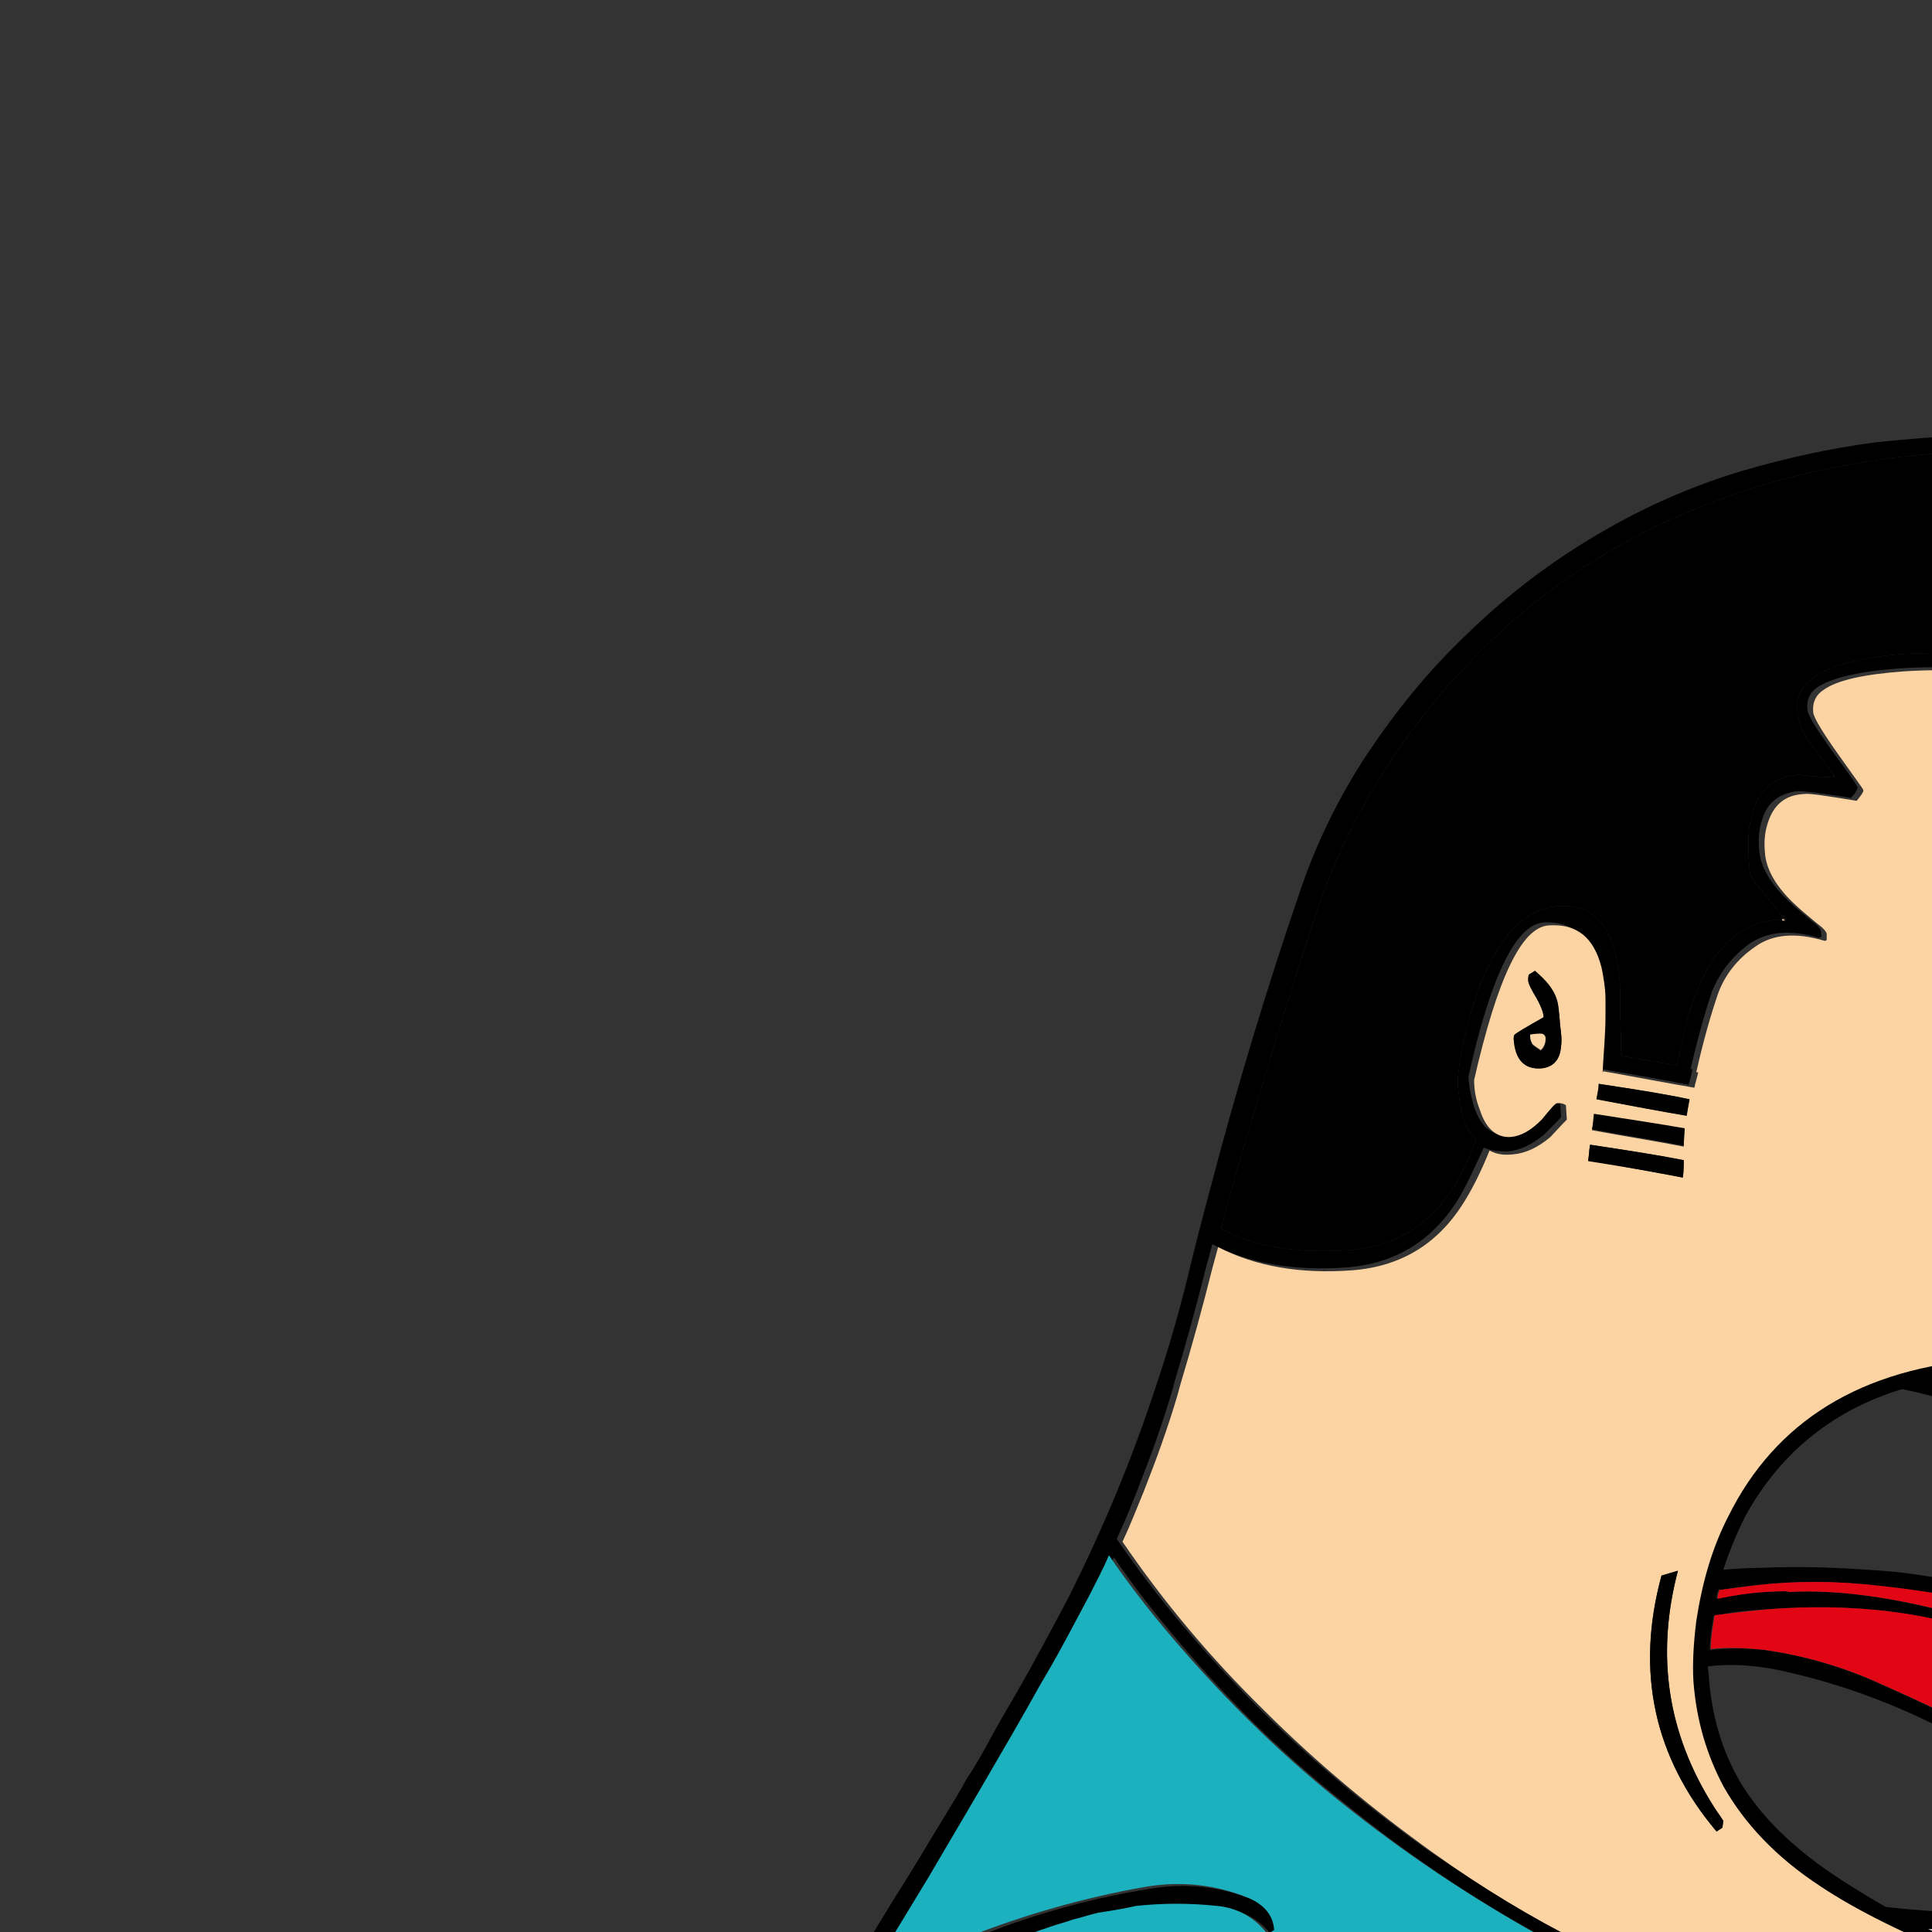 <?xml version="1.0" encoding="utf-8"?>
<!-- Generator: Adobe Illustrator 18.1.1, SVG Export Plug-In . SVG Version: 6.00 Build 0)  -->
<!DOCTYPE svg PUBLIC "-//W3C//DTD SVG 1.1//EN" "http://www.w3.org/Graphics/SVG/1.1/DTD/svg11.dtd">
<svg version="1.1" xmlns="http://www.w3.org/2000/svg" xmlns:xlink="http://www.w3.org/1999/xlink" x="0px" y="0px" width="200" height="200"
	
	  preserveAspectRatio="meet" xml:space="preserve">
<rect width="100%" height="100%" fill="#333333" stroke="none"/>
<g id="ziutek_x5F_01">
	<g>
		<path fill="none" d="M77.7,300.3C77.7,300.3,77.7,300.3,77.7,300.3c0.1-0.1,0.1-0.2,0.2-0.2c0,0,0.1,0,0.1-0.1c0,0,0,0,0,0.1
			c-0.1,0.1-0.1,0.3-0.2,0.4l-0.2-0.1C77.6,300.4,77.6,300.4,77.7,300.3z"/>
		<path fill="none" d="M190.7,243.4l0.2,0.1c-0.1,0-0.2,0-0.3,0C190.7,243.5,190.7,243.5,190.7,243.4z"/>
		<path fill="none" d="M86.2,295.1C86.2,295.1,86.2,295.1,86.2,295.1L86.2,295.1C86.2,295.1,86.2,295.1,86.2,295.1z"/>
		<path fill="none" d="M96.5,310.9C96.5,310.9,96.5,310.9,96.5,310.9l0,0.1C96.5,311,96.5,310.9,96.5,310.9z"/>
		<path fill="none" d="M243.8,259.3c-0.1,0.1-0.3,0.1-0.4,0.1l0.2-0.2C243.7,259.2,243.8,259.3,243.8,259.3z"/>
		<path fill="none" d="M72.6,227.4c0.7-0.3,1.4-0.7,2.1-1c-0.5,0.8-1,1.6-1.4,2.4c-1.8,3.1-3.5,6.3-5,9.5c-0.4,0.7-0.7,1.5-1,2.2
			c-0.4-1.5-0.7-2.6-0.7-3.3c-0.2-1.2-0.3-2.1-0.3-2.7c-0.1-0.9,0-1.7,0.3-2.3C67.1,230.6,69.2,229,72.6,227.4z"/>
		<path fill="none" d="M196.5,329c0,0-0.1,0.1-0.1,0.1L196.5,329C196.5,329,196.5,329,196.5,329z"/>
		<path fill="none" d="M88.6,295.8c0.1,0.1,0.3,0.2,0.4,0.3l-0.1,0.2C88.8,296.1,88.7,295.9,88.6,295.8z"/>
		<path fill="none" d="M284.4,205l0-0.2C284.4,204.9,284.4,205,284.4,205z"/>
		<path fill="none" d="M200.8,143.1C200.8,143,200.8,143,200.8,143.1L200.8,143.1L200.8,143.1z"/>
		<path fill="none" d="M88.4,296.9c0.1,0,0.2,0,0.3,0l-0.1,0.2C88.5,297,88.5,296.9,88.4,296.9z"/>
		<path fill="none" d="M225.6,211.7C225.6,211.7,225.6,211.7,225.6,211.7l-0.2,0C225.5,211.7,225.6,211.7,225.6,211.7z"/>
		<path d="M245.5,96.8c-1.6-1.4-2.4-3.3-2.4-5.6c0.1,0.6,0.3,1.2,0.4,1.7c0.4,1.5,1.1,2.8,2.2,3.8c0.5,0.5,1,0.9,1.6,1.3
			c-0.1-0.1-0.3-0.2-0.4-0.3C246.3,97.5,245.8,97.2,245.5,96.8z"/>
		<path d="M51.6,245.7l-0.3-1.1c2.6,6,5.3,11.9,8,17.8c-0.1,0.4-0.2,0.7-0.3,1.1c-0.8,3.4-1.5,6.8-2.2,10.1
			c-0.1,0.1-0.1,0.1-0.2,0.1c0,0.1,0.1,0.1,0.1,0.2c-0.8,4.2-1.4,8.4-2,12.7c-0.5,4-0.8,8-0.8,12.1c0,4.2,0.2,8.2,0.6,12
			c0.5,3.8,1.3,6.9,2.6,9.3c1.3,2.4,3.4,4.5,6.4,6.4c3,1.9,6,3.9,9,6.2c2.9,2.2,5.5,4.7,7.7,7.6c2.8,3.6,5.5,7.2,8.1,11
			c2.4,3.4,4.9,6.8,7.5,10.2c1.9,2.5,3.7,4.9,5.5,7.4c2.2,3.2,3.8,6.5,4.9,10.2c0.4,1.5,0.4,3-0.3,4.4c-1.4,3.3-3.6,6.7-6.7,10.2
			c-3,3.5-6.2,7-9.6,10.5c-1.5,1.6-2.9,2.9-4,4c0.4,0.3,0.9,0.7,1.2,1.1c0,0,0,0.1,0.1,0.1c0,0,0,0,0,0c0.3,0.4,0.7,0.9,1.1,1.3
			c-1.8,1.5-3.3,3-4.3,4.2c-1.6,1.8-2.5,3.4-2.9,4.8c-0.2,0.8-0.2,2.2,0,4.4c0,0.2,0,0.4,0,0.6c0.3,0.2,0.5,0.4,0.8,0.7
			c0.2,0.2,0.4,0.5,0.6,0.8c0.2,0.1,0.3,0.2,0.5,0.4c0,0.2,0.1,0.4,0.1,0.6c2.8,2.5,6.1,4.8,9.9,6.8c4.6,2.4,9.5,4.2,14.8,5.5
			c4.6,1.1,8.4,1.5,11.3,1.3c1.5-0.1,2.7-0.4,3.8-0.9c0.1,0,0.1,0.1,0.2,0.1c0.4-0.2,0.8-0.3,1.2-0.4c0.8-1.5,1.4-3.1,1.8-4.9
			c0.3-1.3,0.4-2.2,0.4-2.8c-0.3-3.4-1.8-5.8-4.6-7.2c-1.8-0.9-4.8-1.5-9-1.8c-4.5-0.3-7.5-0.8-9-1.3c-2.1-0.8-3.5-2.1-4.1-4.1
			c0.6,0.1,1.1,0.2,1.7,0.2c0.1-0.6,0.2-1.2,0.5-1.8c-0.1,0-0.2,0-0.3,0c0.1-0.1,0.1-0.2,0.1-0.3c2.3-4.8,4.9-9,7.6-12.5
			c1.2-1.6,3.7-4.5,7.4-8.8c2.9-3.4,5-6,6.2-7.7c1.7-2.5,2.5-4.6,2.4-6.2c-0.2-2.8-4-10.7-11.4-23.8c-1.7-3-3.5-6.1-5.4-9.2
			c5.6,1.9,11.9,3.1,18.8,3.5c2.4,2,4.8,4,7.4,6.3c11.5,9.9,17.4,15.8,17.5,17.7c0,0.6-0.5,2-1.5,4.1c-1.2,2.4-2.5,4.8-4.1,7.1
			c-2.1,3-4,5.3-5.9,7c0.4,0.5,0.8,1,1,1.6c0.1,0,0.1-0.1,0.1-0.1c0.1,0.2,0.3,0.4,0.5,0.7c0.3,0.4,0.6,0.8,1,1.2
			c-2.5,1.4-4.4,3.5-5.8,6.4c-0.4,0.7-0.7,1.5-0.9,2.2c0.3,0.3,0.5,0.7,0.6,1c0.1,0.1,0.1,0.1,0.2,0.2c1.1,2.8,2.5,5.3,4.2,7.6
			c6.8,9.2,17.6,13.2,32.3,12.1c3-0.2,5.3-0.6,7-1.1c0.6-0.2,1.2-0.5,1.7-0.7c0.1-0.3,0.2-0.5,0.3-0.7c0.1,0,0.2,0,0.3-0.1
			c0.1-0.5,0.3-1,0.4-1.5c0.1-0.1,0.1-0.3,0.2-0.4c0-0.4,0.1-0.8,0.3-1.3c0-0.2-0.1-0.4-0.1-0.6c0-0.2,0-0.4,0-0.5
			c-0.3-3.7-1.8-6.1-4.7-7.4c-1.9-0.9-4.9-1.4-9.2-1.5c-4.6-0.1-7.6-0.5-9.1-1c-2.8-0.9-4.3-2.9-4.6-5.9c0-0.2,0-0.5,0-0.8
			c0.1,0,0.2,0,0.2,0c0,0,0,0,0,0.1c0.7,0,1.3,0.1,1.9,0.3c0.1-0.1,0.1-0.2,0.1-0.4c0.1,0,0.1,0,0.2,0c0-0.3,0-0.5,0.1-0.8
			c0.8-2.3,2.5-6.7,5.2-13c3.9-9,5.7-14.5,5.5-16.5c-0.2-2-2.2-5.3-6.1-9.7c-2.6-3-6.1-7.2-10.4-12.6c4.2-0.6,8.1-1.4,11.8-2.4
			c2.1-0.6,5.6-1.7,10.4-3.4c3-1.1,5.7-2.8,8-5.2c0.1,0,0.1,0,0.1,0c0-0.1,0-0.1,0-0.1c0.1-0.1,0.1-0.1,0.2-0.2c1-1.1,1.9-2,2.7-3
			c1.3-0.2,2.6-0.4,3.9-0.8c1.7-0.4,3.2-1,4.8-1.7c1.8-0.9,2.8-2.3,2.9-4.3c0.1-0.5,0-1-0.1-1.4c5.4-6.5,10.1-13.5,14-21
			c3.6-6.9,6.6-14,9.1-21.4c2.1-6.2,3.7-12.6,5-19c3.7,3.3,6.4,5.6,8.1,6.7c3,2,5.7,2.9,8.1,2.7c6.6-0.5,12.1-4.5,16.5-12
			c1.4-2.5,2.8-5.4,4-8.8c1.2-3.3,1.9-5.4,2.2-6.3c1.5-3.8,3.5-9.2,6-16c0.1-0.2,0.1-0.3,0.2-0.4c3.1-1,5.2-3.5,6.3-7.4
			c0.5-1.6,0.7-3.3,0.8-5.2c0-0.9,0-1.7,0-2.6c-0.2-2.6-1-5-2.5-7.2c-1-1.5-2.1-2.6-3.4-3.4c0.1-0.3,0.1-0.6,0.2-0.8
			c3.4,0.7,7,1.4,10.7,2c0.9,0.1,1.8,0.3,2.6,0.4c0.6,1.2,1.3,2.4,2,3.7c3.8,6.7,6.8,11.1,9,13.1c0.3,0.2,1.6,1.9,4,5.1
			c2.6,3.5,5,6.4,7.3,8.7c4.8,5.1,9.4,8.4,13.9,10c0.1-0.3,0.3-0.6,0.5-0.8c0,0,0.1,0,0.1,0.1c0.1-0.2,0.2-0.4,0.3-0.5
			c0.1-0.1,0.2-0.2,0.3-0.3c-0.1,0-0.1,0-0.1-0.1c6.1-10.5,10.5-20.4,13.2-29.9c3.6-12.7,6.2-25.3,7.7-38.1c0.5-3.5,0.8-7.1,1-10.7
			c0.1-0.1,0.3-0.2,0.4-0.4l-0.8-0.5c0.1-0.3,0.1-0.5,0.2-0.8c-1.4-0.1-2.9,0-4.5,0.1c-8.1,0.6-14.4,1.7-18.9,3.3
			c-4.5,1.6-9.1,3.4-13.8,5.4c-4.7,2-8.9,3.7-12.7,5.3c-0.9,0.4-2,0.8-3.1,1.3c0,0,0,0,0-0.1c0,0,0-0.1,0.1-0.1
			c-2.9-0.7-5-1.2-6.3-1.5c-1.8-0.4-5.4-0.9-11.1-1.5c-3.2-0.3-8.2-0.8-15-1.4c0-0.1-0.7-0.1-2.1,0c-3.5,0.3-6.2,2.9-8.2,7.9
			c-0.7,1.7-1.2,3.7-1.6,5.7c-0.3,1.7-0.4,2.9-0.3,3.7c0.1,1.3,0.5,2.3,1.2,3.2c0.7,0.8,1.7,1.5,3.1,2.1c1.2,0.5,2.9,1,5.3,1.7
			c1.2,0.3,2.3,0.6,3.3,0.8c-0.1,0.7-0.3,1.5-0.4,2.2c-0.7-0.1-1.4-0.1-2.1,0c-2.6,0.2-4.7,1.9-6.1,5.1c-0.5,1.1-0.8,2.2-1.1,3.4
			c-0.2,0.9-0.3,1.6-0.3,1.8c0.3,3.9,1.8,5.7,4.5,5.5c0.5,0,1.1-0.2,1.6-0.4c0.2,0.2,0.3,0.3,0.5,0.5c-0.1,0.4-0.1,0.8-0.2,1.2
			c-0.4,0.4-0.7,0.8-0.8,1.5c-0.1,0.6-0.2,1.3-0.1,2.1c0,0.2,0.1,0.5,0.2,0.7c-0.4,2-0.7,4-1.1,6c0.1,1.6,0.5,2.7,1.1,3.3
			c0.1,0.1,0.2,0.2,0.2,0.2l-0.3,0.6c-0.7,2.1-1.4,4.2-2,6.3c-1.2,4.2-2.9,8.1-5.1,11.8c-0.8,1.4-1.7,2.7-2.6,3.9
			c-0.1,0.2-0.3,0.4-0.5,0.6c-1.1-0.5-2.1-1.1-3.1-1.8c-2.7-2.1-5.3-4.5-7.5-7.1c-2.2-2.5-4.3-5.2-6.2-7.9c0.2-4.4,0.2-8.8,0-13.3
			c-0.1-1.9-0.2-3.7-0.5-5.5c0.5-0.9,0.9-1.7,1.2-2.3c0.5-1.4,0.8-2.1,0.8-2.2c-0.1-0.8-0.5-1.8-1.5-2.8c-0.5-0.6-1-1.1-1.6-1.4
			c0.2-1,0.4-1.9,0.6-2.6c2-0.3,3.3-0.9,3.8-1.7c0.3-0.3,0.4-0.6,0.3-1l-0.1-0.4c-0.1-1.3-0.5-2.2-1.2-2.6c-0.4-0.2-1-0.4-1.9-0.6
			c0.1-0.3,0.1-0.6,0.2-0.9c0.2-1.1,0.3-2.2,0.2-3.5c-0.1-1.1-0.2-1.6-0.2-1.6c0-0.4-0.1-0.7-0.1-1c0,0-0.1,0-0.1,0
			c0-0.2,0-0.3,0-0.5c0-0.4,0-0.7,0-1.1c-2.6,0.5-6,0.8-10,1.1c-8.5,0.6-16.2,0.5-23.2-0.3c-1.4-0.8-2.9-1.7-4.6-2.8
			c-4.8-3.1-8.3-6.5-10.5-10.2c-1.8-3.1-2.9-6.7-3.2-10.8c0-0.4-0.1-0.7-0.1-1.1c2.5-0.3,5-0.1,7.4,0.4c6.5,1.4,12.6,3.7,18.5,6.9
			c3.3,1.8,6.6,3.5,9.9,5.3c1.7,0.9,3.5,1.8,5.3,2.6c1.2,0.6,2.5,1.1,3.9,1.7c2,0.8,4,1.4,6.1,1.7c2.4,0.3,4.5-0.2,6.3-1.6
			c0.9-0.7,1.5-1.5,1.9-2.6c0.7-2.4,0.5-4.6-0.5-6.9c-1.4-3-3.6-5.3-6.5-7c-6.1-3.5-12.4-6.1-18.7-7.6c-6.3-1.5-11.5-2.5-15.6-2.8
			c-4.1-0.3-8.2-0.5-12.4-0.3c-1.5,0-2.8,0.1-4,0.2c0.6-1.9,1.4-3.8,2.3-5.6c3.6-6.5,9-10.9,16.2-13.1c0.5,0.1,0.9,0.2,1.4,0.3
			c3,0.7,6.1,1.7,9.3,2.9c4.1,1.6,7.5,3,10.3,4c6.6,2.5,11.9,4.9,15.7,7.1c1.7,1,3.3,2,4.7,3.1c0.1-0.7,0.2-1.3,0.4-1.8l0,0
			c0.1-0.2,0.3-0.4,0.4-0.6c0.6-1.1,1.2-2.1,1.6-3.3c1,0.2,2,0.3,2.9,0.3c1.4-0.1,2.3-0.7,2.8-1.8c0.2-0.3,0.3-0.7,0.3-1.2
			c0-0.3,0-0.4,0-0.6c0-0.4-0.3-1.1-0.9-2.2c-0.3-0.7-0.9-1.4-1.7-2.3c1.3-4.3,2.4-8.7,3.2-13.1c0,0,0,0,0-0.1
			c0.3-1.6,0.6-3.2,0.8-4.8c0.3,0,0.5,0,0.8,0c2.2-0.2,3.5-1,4-2.6c0.3-0.8,0.3-1.6,0.1-2.5c-1.4-4.5-2.7-8.4-3.7-11.7
			c0-5-0.6-15.5-0.7-15.6c1.3,0.5,2.7,0.6,4.2,0.3c2-0.5,3.5-1.6,4.5-3.4c0.1-0.2,0.2-0.4,0.3-0.5c0.8-1.7,1-3.4,0.5-5.3
			c-0.5-2.1-1.6-3.7-3.4-4.8c-1.7-1.1-3.6-1.5-5.5-1c-1.3,0.3-2.4,0.9-3.3,1.8c0-0.2-2-5.1-3-7c-1.4-2.8-3.1-5.4-5-7.8
			c4.2,2,7.6,4.2,10.3,6.8c0.5-0.2,0.8-0.6,0.7-1.2c0-0.2-0.7-2-2.2-5.4c-1.4-3.3-2.5-5.8-3.4-7.6l0-0.3c4.7,1.2,9.6,3.2,14.5,6
			c4.6,2.6,8.9,5.7,12.9,9.3c1.9,1.7,3.6,3.5,5.2,5.2c0.8,1,1.5,2.2,2.2,3.7c-0.4-1.8-0.9-3.6-1.6-5.5c-1-2.6-2.2-5.2-3.5-7.6
			c-1.2-2.3-2.8-4.4-4.7-6.2c-1.3-1.3-2.6-2.5-4.1-3.7c-0.5-0.4-1-0.8-1.6-1.2c-0.5-0.4-1-0.7-1.5-1.1c-0.8-0.6-1.6-1.1-2.4-1.6
			c-1.7-1-3.5-2.1-5.2-3c-1.9-1.1-3.9-2-6-2.9c-4.3-2-8.7-3.5-13.2-4.5c-5.5-1.2-11.1-2.4-16.7-3.3c-1.4-0.3-2.9-0.4-4.3-0.4
			c-6.4-0.3-12.8,0-19.2,0.7c-4.6,0.6-9.1,1.6-13.6,2.9c-4.7,1.4-9.2,3.3-13.5,5.7c-5.6,3.1-10.7,6.9-15.2,11.3
			c-3.9,3.7-7.3,7.9-10.3,12.4c-2.9,4.4-5.2,9.1-6.9,14.1c-3.5,10.2-6.6,20.5-9.3,30.8c-0.8,3-1.6,6-2.3,9c-1,4.1-2.2,8.2-3.6,12.3
			c-2.4,7.2-5.3,14.1-8.7,20.9c-1.8,3.4-3.6,6.8-5.5,10.1c-1,1.7-2,3.4-2.9,5.1c-0.7,1.3-1.4,2.5-2.2,3.7c-0.7,1.3-1.5,2.6-2.3,3.9
			c-1.6,2.6-3.1,5.2-4.7,7.7c-1.5,2.4-2.9,4.7-4.3,7.1c-0.6,1-1.2,2-1.8,3c-7.6,3.1-15.3,6.2-23,9.2c-4,1.6-7.8,3.6-11.4,6.1
			c-2,1.4-3.6,3.2-4.6,5.3c-0.7,1.3-1,2.7-1,4.2c0,1.2,0.2,2.4,0.5,3.5C48.9,238.1,50.1,242,51.6,245.7z M235.8,67.6
			c-0.1-0.1-0.2-0.1-0.2-0.2c-0.3-0.1-0.6-0.2-0.9-0.3c-0.4-0.2-0.8-0.3-1.3-0.5c-7.5-2.9-13-4.3-16.5-4c-1.3,0.1-1.7,0.6-1.4,1.4
			c0.1,1,0.4,2.1,0.9,3.3c0.9,2.1,1.5,3.3,1.6,3.7l-0.1,0.3c-0.1-0.1-0.7-0.3-1.8-0.8c-1.3-0.5-2.7-1-4.2-1.4
			c-4.7-1.3-9.6-1.7-14.9-1.4c-5.2,0.4-8.6,1.5-10.1,3.2c-0.5,0.6-0.8,1.2-0.9,1.9c0,0.2,0,0.5,0.1,1.1c0.1,0.9,0.5,2,1.4,3.2
			c1.1,1.4,1.8,2.4,2.3,3.1l0.1,0.2c0,0-0.1,0-0.1,0c-0.8,0.1-2,0-3.6-0.2c-2.5,0.2-4.1,1.5-4.8,4c-0.2,0.8-0.4,1.7-0.4,2.6
			c0,0.8,0,1.2,0,1.2c0,1,0.1,1.7,0.1,1.9c0,0.4,0.1,0.8,0.3,1.1c0.8,1,1.9,2.3,3.2,4l0.3,0.2c-0.1,0-0.2,0-0.3,0
			c-3.9,0-6.9,2.4-8.8,7.1c-0.7,1.5-1.2,3.4-1.7,5.6c-0.2,1-0.4,1.8-0.5,2.4c-1.6-0.3-3.6-0.6-5.8-1c0-1.5,0-3.1-0.1-4.6
			c0-0.2,0-0.9,0-2.2c0-1.4-0.2-2.7-0.5-3.8c-0.8-3.5-2.8-5.1-5.9-4.9c-3.6,0.3-6.3,3.3-8.4,9c-0.6,1.9-1.2,3.9-1.6,6.1
			c-0.3,1.7-0.4,2.7-0.4,3.1c0.1,1.8,0.4,3.2,0.7,4.1c0.3,0.8,0.7,1.4,1.2,1.9c-0.3,0.7-0.5,1.3-0.7,1.8c-2.6,6-6.7,9.2-12.4,9.6
			c-5.3,0.4-9.7-0.3-13.3-2.2c0.7-2.8,1.5-5.6,2.3-8.3c1.2-4,2.4-8,3.6-12c1.2-3.9,2.4-7.7,3.7-11.6c1.3-4.1,3-8,5.1-11.8
			c3-5.4,6.6-10.3,10.8-14.7c7-7.4,15.3-12.9,24.8-16.6c5.1-2,10.4-3.4,15.9-4.3c4.7-0.8,9.5-1.2,14.3-1.2c2.1,0,4.1,0.1,6.1,0.2
			c2,0.1,4,0.3,6,0.5c3.9,0.4,7.8,1.1,11.7,2.1c3.4,0.9,6.7,1.8,10,3c3.7,1.2,7.4,2.7,10.9,4.4c2.7,1.3,5.4,2.9,7.9,4.6
			c2.8,1.9,5.3,4.1,7.7,6.5c1.7,1.8,3.3,3.8,4.7,5.8c0.9,1.2,1.6,2.5,2.2,3.8c0,0.1,0,0.1,0.1,0.2c0,0-0.1-0.1-0.1-0.1
			c-0.9-1-1.9-1.9-2.9-2.8c-2.7-2.5-6.3-5.2-11-8.1c-4.7-2.9-10.4-5.2-17-6.9l-1.1,0.2c-0.1,0-0.1,0.2-0.1,0.8
			c0.1,0.7,0.7,2.7,2,5.9c1.3,3.1,2,4.8,2.1,5l0,0.2c0,0-0.1,0-0.1-0.1C243,70.6,239.7,69.1,235.8,67.6z M253.3,83.8
			c-2.3,1.3-3.7,2-4.1,2.2c-0.6,0.2-1.3,0.5-2.2,1c-0.5,0.2-1.1,0.5-1.8,0.8c0,0-0.1,0-0.1,0c0,0,0-0.1,0-0.1
			c0.2-0.4,0.4-0.8,0.6-1.2c0.2-0.4,0.5-0.8,0.8-1.1c0.8-0.9,1.9-1.5,3.2-1.8C251,83.3,252.2,83.4,253.3,83.8z M248.2,96.1
			c-0.1,0-0.1-0.1-0.2-0.1c-0.4-0.3-0.8-0.6-1.2-1c-0.9-0.9-1.5-2-1.8-3.4c-0.2-1-0.3-1.9-0.1-2.8c0.2-0.1,0.3-0.2,0.5-0.3
			c0.6-0.3,1.2-0.5,1.8-0.9c0.3-0.2,0.7-0.3,1-0.5c2.2-1.1,4.1-2.2,5.8-3.1c0.2,0.1,0.4,0.2,0.6,0.3c1.5,0.9,2.5,2.3,3,4.2
			c0.5,1.9,0.2,3.6-0.6,5.3c-0.1,0.1-0.1,0.1-0.1,0.2c-0.9,1.5-2.2,2.5-3.8,2.9c-1.4,0.3-2.8,0.2-4.1-0.4
			C248.7,96.4,248.4,96.3,248.2,96.1z M233.3,156.3c0.1-0.2,0.2-0.4,0.3-0.6c0.5-0.9,0.9-1.8,1.3-2.8c0.7,0.4,1.3,0.7,1.8,1
			c0.8,0.5,1.7,0.9,2.4,1.2c-0.3,1-0.6,1.8-0.9,2.5c-0.2,0.4-0.4,0.8-0.5,1.1c-1-0.6-2.1-1.3-3.4-1.9
			C234,156.7,233.6,156.5,233.3,156.3z M224.1,152.1c0.2-0.4,0.4-0.9,0.6-1.3c0.5-1.1,0.9-2.2,1.2-3.4c0.9,0.5,1.7,1,2.6,1.6
			c1.9,1.2,3.5,2.3,4.8,3.1c-0.3,0.8-0.5,1.3-0.6,1.6c-0.3,0.7-0.6,1.4-0.9,2.1C229.9,154.7,227.3,153.5,224.1,152.1z M212.8,147.3
			c0.8-1.6,1.4-3,2-4.3c1.3,0.2,2.6,0.6,3.8,1c1.9,0.6,3.9,1.5,6,2.6c-0.4,1.4-0.8,2.7-1.2,3.8c-0.2,0.4-0.3,0.8-0.5,1.1
			c-1.4-0.6-2.9-1.2-4.5-1.9C216.5,148.8,214.6,148.1,212.8,147.3z M200.8,143L200.8,143c1.6-0.3,3.2-0.5,4.9-0.6
			c2.6-0.2,5.2-0.1,7.7,0.3c-0.5,1.3-1.1,2.7-1.7,4.2C207.8,145.4,204.2,144.1,200.8,143C200.8,143,200.8,143,200.8,143z M177,170.8
			c0-1.1,0.2-2.2,0.4-3.5c1.7-0.4,3.5-0.6,5.4-0.7c9-0.7,16.9,0.3,23.9,2.9c3.5,1.3,7.1,3.3,10.9,6.1c0.5-0.2,0.8-0.6,0.7-1.2
			c-0.1-0.8-1.3-1.8-3.7-3c-2.3-1.2-5.2-2.2-8.7-3.3c-8.4-2.6-15.3-3.6-20.8-3.3c0-0.1-0.8-0.1-2.4,0c-1.8,0.1-3.5,0.4-5,0.7
			c0-0.3,0.1-0.6,0.2-0.9c0.7-0.1,1.5-0.2,2.2-0.3c4.3-0.6,8.5-0.7,12.8-0.3c4.2,0.4,8.3,1,12.5,1.9c4.1,0.9,8.2,2,12.1,3.4
			c4,1.4,7.8,3.3,11.4,5.7c1.6,1.1,3.1,2.4,4.2,4c0.7,0.9,1.2,1.9,1.5,3c0.2,1,0.3,2,0.2,3c-0.3,2.2-1.6,3.6-3.7,4.1
			c-1.6,0.4-3.3,0.3-4.9-0.1c-1.7-0.4-3.3-1-4.9-1.7c-1.8-0.7-3.6-1.6-5.3-2.5c-7-3.7-14-7.2-21.2-10.4c-3.9-1.8-8-3-12.2-3.6
			C180.7,170.6,178.9,170.6,177,170.8z M205.3,200c0.1,0.6,0.3,1.2,0.4,1.8c-2.1-0.6-4.2-1.2-6.1-2.1
			C201.5,199.8,203.4,199.9,205.3,200z M213,203.3c-1.8-0.3-3.8-0.7-5.7-1.2c-0.2-0.8-0.3-1.5-0.4-2.2c1.9,0,3.8,0,5.8-0.1
			C212.8,201.1,212.9,202.3,213,203.3z M220.9,199.4c0.2,2.2,0.2,3.7,0.2,4.3c0,0.2,0,0.5,0,0.8c-1-0.1-1.7-0.2-2.1-0.2
			c-1.4-0.2-2.8-0.4-4.2-0.6c-0.1-0.6-0.1-1-0.1-1.1c0-0.9-0.1-1.8-0.2-2.7c1.3-0.1,2.7-0.1,4-0.2
			C219.3,199.5,220.1,199.5,220.9,199.4z M227.3,200.8c0.1,1.7-0.1,3.1-0.5,4.2c-0.1,0-0.1,0-0.2,0c-1.5-0.1-2.8-0.2-3.9-0.3
			c-0.1-2.5-0.2-4.3-0.2-5.4c1.7-0.2,3.2-0.3,4.6-0.5C227.1,199.3,227.2,200,227.3,200.8z M225.3,209.9c-3.2,0.2-5,0.3-5.5,0.1
			c-0.5,0.2-1.2,0.3-2.2,0.4c-0.1,0-0.2,0-0.3,0c0.3,0.3,0.9,0.6,1.6,0.8c1.6,0.5,3.7,0.7,6.4,0.5c0.1,0,0.2,0,0.2,0
			c0,0,0,0.1,0,0.1c0,0.1,0,0.1-0.1,0.2c-0.2,1.3-0.7,3.6-1.3,6.9c-2.3,0.5-4.7,0.6-7.3,0.4c-4.7-0.3-9.3-1.2-13.9-2.8
			c-10.5-3.4-20.8-7.3-31-11.6c-2.4-1-4.8-2.1-7.1-3.2c-0.1-0.1-0.2-0.2-0.4-0.4c-0.4-0.1-0.7-0.3-1.1-0.4
			c-5.3-2.8-10.4-5.9-15.4-9.3c-6.3-4.5-12.2-9.4-17.7-14.9c-5.4-5.4-10.3-11.1-14.6-17.4c0.8-1.7,1.5-3.4,2.2-5.2
			c1.3-3.3,2.5-6.6,3.5-10c0.1-0.3,0.2-0.7,0.3-1.1c1.2-4,2.3-8,3.3-12c0.2-0.7,0.4-1.5,0.6-2.2c3.8,2,8.5,2.8,13.9,2.4
			c5.1-0.4,9-2.8,11.7-7.3c0.7-1.2,1.5-2.9,2.5-5.1c0.7,0.3,1.5,0.4,2.4,0.4c1.3-0.1,2.6-0.7,3.9-1.8c1.1-1.1,1.7-1.7,1.7-1.8
			l-0.1-1.5l-0.2-0.1c-0.1-0.1-0.3-0.1-0.7-0.1c-0.2,0-0.7,0.6-1.6,1.7c-1.1,1.1-2.1,1.7-3.2,1.8c-1.5,0.1-2.5-0.8-3.2-2.8
			c-0.3-1-0.5-2-0.6-3.1c2.3-10.4,4.9-15.7,7.7-16c2.8-0.2,4.7,1.2,5.5,4.4c0.2,1,0.4,2.1,0.4,3.3c-0.1,1,0,1.6,0,1.6
			c-0.1,2-0.2,3.9-0.3,5.9c0,0,0.1,0,0.1-0.1l0,0c3.9,0.7,7,1.2,9.4,1.7c0.2-0.6,0.3-1.1,0.4-1.6c-0.1,0-0.1-0.1-0.2,0
			c0.8-3.5,1.6-6.2,2.2-8c0.8-2,2.1-3.7,3.9-5c1.9-1.3,4.3-1.5,7.2-0.6c0.1-0.1,0.2-0.1,0.2-0.1c0.1-0.1,0-0.3,0-0.6
			c0-0.2-0.3-0.6-1-1.1c-1.2-1-1.9-1.6-2.1-1.8c-2.1-1.9-3.2-3.8-3.3-5.6c-0.1-1.1,0-2.1,0.3-3c0.5-1.8,1.8-2.8,3.7-3
			c0.6,0,2.5,0.2,5.5,0.7c0.5-0.5,0.7-0.9,0.7-1.1c0-0.1-0.8-1.3-2.6-3.7c-1.7-2.4-2.6-3.8-2.6-4.4c-0.1-1,0.3-1.8,1.1-2.3
			c1.4-0.9,4.2-1.6,8.3-1.9c5.9-0.4,11.4,0.1,16.4,1.8c1.6,0.5,3.1,1.1,4.4,1.8c1.1,0.6,1.7,0.9,1.8,1c0.4-0.2,0.6-0.4,0.7-0.6
			c-0.2-0.4-0.6-1.6-1.4-3.7c-1-2.8-1.5-4.5-1.7-5.1l-0.1-0.3c6.9,0.7,12.9,2.1,18,4.1c2.9,3.5,5.2,7.4,7.1,11.7
			c0.7,1.5,1.3,3.1,1.8,4.6c-1.1,1.6-1.6,3.4-1.3,5.4c0,0.1,0,0.3,0.1,0.4c-0.3-2.1,0.2-3.9,1.3-5.5c0.1,0.2,0.2,0.4,0.2,0.6
			c-0.2,0.4-0.4,0.8-0.6,1.3c-0.1,0.2-0.2,0.4-0.2,0.7c0.3-0.7,0.6-1.2,0.9-1.8c0.1,0.3,0.2,0.5,0.3,0.8c-0.9,1.7-1,3.5-0.6,5.4
			c0.4,1.9,1.4,3.3,2.8,4.4c0,0.2,0,0.3,0,0.4c-0.1-0.1-0.2-0.2-0.4-0.3c-0.7-0.6-1.3-1.2-1.8-2c-0.1-0.2-0.2-0.3-0.3-0.5l-0.2,0
			c0.5,1,1.1,1.8,1.9,2.5c0.2,0.2,0.5,0.4,0.8,0.7c0.1,0.3,0.1,0.5,0.1,0.8c0.2,1.3,0.3,2.5,0.4,3.8c0.1,1.9,0.2,3.9,0.2,5.8
			c-2.1-6.2-3.2-9.3-3.5-9.3c-0.4,0-0.6,0.2-0.7,0.4c-0.1,0.2-0.1,0.5,0,0.9c0,0,1.3,4,4,12.1c2.7,8.1,4,12.5,4.1,13.2
			c0.1,2-0.7,3-2.6,3.2c-1.7,0.1-3.5-1-5.7-3.3c-0.4-0.4-1.2-1.4-2.4-2.8c-0.9-1-1.5-1.7-1.9-2c-0.1,0.1-0.3,0.2-0.5,0.3
			c-0.2,0.1-0.2,0.3-0.2,0.7c0,0.3,0.4,0.9,1.2,1.9c0.8,1.1,1.7,2.1,2.7,3.2c1.7,1.6,3.1,2.7,4.4,3.4c-0.3,1.8-0.5,3.7-0.8,5.5
			c-0.7,4.1-1.5,8.1-2.5,12.1c-0.2-0.2-0.5-0.4-0.7-0.6c-1.7-1.5-3.6-2.8-5.9-3.8l-1.1,0.2c-0.1-0.1-0.2,0.1-0.1,0.6
			c1.6,0.8,3.2,1.7,4.8,2.9c3.2,2.3,4.9,4.4,5,6.3c0,0.3-0.1,0.7-0.6,1.1c-0.3,0.4-0.5,0.5-0.7,0.5c-1.9,0.1-4.2-0.5-6.9-2.1
			c-1.6-0.9-4.3-2.6-8-5.1c-3.6-2.3-7-3.9-10.2-4.9c-4.3-1.4-8.7-1.9-13.3-1.6c-12.9,1-21.8,6.4-26.7,16.3
			c-1.6,3.2-2.7,6.8-3.3,10.8c-0.3,2.4-0.4,4.5-0.3,6.2c0.3,4.1,1.3,7.7,3.1,10.9c2.2,3.9,5.5,7.4,10.1,10.4c3.6,2.4,8.6,4.9,15,7.5
			c2.1,0.9,4.8,1.5,8.2,1.9c1.5,0.2,4.4,0.4,8.6,0.8c3.3,0.2,5.5,0.5,6.8,0.8c1.9,0.5,2.8,1.2,2.9,2.2c0,0.4-0.2,0.7-0.6,0.9
			C228.8,209.6,227.5,209.8,225.3,209.9z M183.2,211.4c7.9,3,16.1,5.6,24.2,7.9c1.7,0.5,3.4,0.8,5.2,1c-6.8,5.2-10.3,7.8-10.3,7.8
			c-1.7,0.1-6.3-2.4-13.8-7.6c-5.7-4-10.7-7.7-15.1-11.3c-1.5-1.2-3.1-2.5-4.7-4C173.4,207.5,178.3,209.6,183.2,211.4z M228.4,217.7
			c-0.8,0.3-1.6,0.5-2.4,0.8c0.2-0.8,0.4-1.6,0.6-2.4c0-0.1,0-0.2,0.1-0.4C227.6,216,228.2,216.7,228.4,217.7z M226,223.9
			c-0.9,1.3-2.1,2.9-3.5,4.7c-1.2-2.4-2.6-5-4.2-7.9c2.5,0,5-0.2,7.4-0.6c0.9-0.2,1.8-0.4,2.7-0.6C228,220.7,227.2,222.1,226,223.9z
			 M259.6,229.4c1.6,1.1,3.2,1.8,4.8,2.2c-0.7,1.9-1.3,2.9-1.8,2.9c-3,0.2-5-0.1-5.8-1.1c-0.3-0.3-0.5-0.7-0.5-1.2
			c0-0.5,0-0.8,0-0.9c0-0.3,0.2-1.7,0.7-4.1C257.6,228,258.5,228.7,259.6,229.4z M259.3,205.9c-0.1,0.4-0.2,0.9-0.3,1.4
			c-0.3,0-0.7,0-1.3,0.1c-1.6,0.1-2.6,0.8-3.2,2.1c-0.3,0.6-0.4,1.3-0.4,2c0.1,1,0.6,1.8,1.7,2.6c-0.5,0.8-0.7,2-0.6,3.9
			c0,0,0,0,0,0.1c-0.3,0.1-0.5,0.1-0.8,0.2c-0.9,0.1-1.7-0.5-2.2-1.8c-0.4-1.3-0.6-1.9-0.6-1.9c0.3-1.4,0.7-2.9,1.3-4.2
			c1.2-2.8,2.5-4.3,4-4.4C257.8,205.8,258.6,205.8,259.3,205.9z M320.9,245.4c0.2-7.1,0.8-14,1.7-20.9c0.7-5.7,1.8-11.2,3-16.8
			c1.6-6.9,3.6-13.6,6.2-20.2c2.6-6.8,6.4-12.9,11.4-18.2c-1,12.6-3.1,25-6.3,37.4c-2.6,10.1-6,19.8-10.3,29.3
			c-1.5,3.3-3.1,6.6-4.9,9.7C321.4,245.6,321.1,245.5,320.9,245.4z M286.1,204.1c0.3-2.2,0.7-4.4,1.1-6.5c1.2-5.9,2.6-10.7,4.3-14.3
			c3.8-1.5,8.3-3.4,13.4-5.6c13.7-6,24.1-9.2,31.4-9.7c2.2-0.1,4.3-0.2,6.1-0.1c-5.2,5.4-9.2,11.7-12,18.8
			c-3.1,7.8-5.5,15.7-7.2,23.9c-1.8,8.4-2.9,16.8-3.3,25.4c-0.1,3-0.2,6,0,9.1c-3.7-1.9-7.6-5-11.9-9.4c-4.1-4.2-7.9-8.8-11.5-14.1
			c-3.6-4.6-6.8-10-9.7-16.2C286.4,204.8,286.2,204.5,286.1,204.1z M271.4,202.9c-14.8-2.5-22.3-5.4-22.5-8.6
			c1.7-10.2,4.7-15.4,8.9-15.5c4.2-0.1,12.6,0.7,25.2,2.5c2.7,0.5,5.1,0.9,7,1.3c-0.8,1.5-1.5,2.9-1.9,4.2c-0.5,1.7-1,3.9-1.6,6.7
			c-0.7,3.4-1.2,5.7-1.4,6.8c-0.2,0.7-0.4,2.2-0.6,4.6c0,0-0.1,0-0.1,0c0,0.1,0,0.1,0.1,0.1c0,0.1,0,0.1,0,0.2c0,0-0.1,0-0.1,0
			C280.5,204.4,276.2,203.7,271.4,202.9z M269.5,209.2c-0.6-0.2-1.2-0.3-1.9-0.4c-1.5-0.3-3.7-0.7-6.7-1.2c0.4-1.9,0.8-3.6,1.1-5.3
			c0.9,0.2,1.6,0.4,2.3,0.6c2,0.5,4,1,6.1,1.5C270.3,205.3,270,206.9,269.5,209.2z M268.1,230.2c-1.9,0.1-4.2-0.6-7-2.2
			c-2.6-1.5-3.9-2.5-4-3.2c0-0.5,0.1-1,0.5-1.6c0.4-0.5,0.7-1.1,0.9-1.7c2.1,1.4,4.1,2.1,5.9,2l1-0.2c0.1-0.1,0.2-0.1,0.2-0.2
			c0,0,0-0.2,0-0.6c0-0.2-0.5-0.4-1.4-0.7c-0.5-0.2-1.5-0.4-3-0.9c-1.9-0.6-3.2-1.3-3.9-2c0,0,0,0,0,0c-0.3-0.5-0.4-1.1-0.5-1.7
			c0,0,0,0,0,0c0.1-0.4,0.2-0.9,0.5-1.5c0.1-0.2,0.2-0.5,0.2-0.7c0.2,0.1,0.4,0.2,0.6,0.2c0.8,0.3,3.8,1.1,8.9,2.5
			c0.3-0.2,0.5-0.2,0.6-0.2c0.1-0.1,0.2-0.4,0.2-0.7c0-0.3-0.7-0.7-1.9-1.1c-0.2-0.1-1.5-0.4-4.1-1.2c-4-1.1-6-2.2-6.1-3.3
			c0-0.4,0.1-0.9,0.4-1.2c0.3-0.5,0.9-0.8,1.7-0.9c1.4-0.1,3.2,0,5.1,0.4c1.6,0.3,2.7,0.6,3.3,0.8c0.4,0.2,1.2,0.4,2.5,0.7
			c1.4,0.3,2.3,0.5,2.6,0.5l0.6-0.2c0.1-0.1,0.2-0.1,0.2-0.2c0,0,0-0.2,0-0.6c0-0.3-0.4-0.6-1-0.9c0.2-1,0.4-1.9,0.6-2.8
			c0.7,0.4,1.3,0.8,1.5,1.4c0.7,1.2,1.3,2.4,1.9,3.8c0.6,1.4,1,3.1,1.1,5.1c0.2,2-0.1,4.1-0.8,6.4
			C274.3,227.7,271.8,229.9,268.1,230.2z M226.3,263.6c0.6-3.2,1-6.4,1.4-9.7c0.4-3.1,0.6-6.1,0.8-9.2c2.3,3.2,4.7,6,7.3,8.3
			c3.1,2.8,5.8,4.9,7.9,6.2c0.1,0,0.2,0.1,0.2,0.1c-0.1,0.1-0.3,0.1-0.4,0.1c-0.9,0.2-1.7,0.4-2.3,0.6c0,0.3,0.1,0.5,0.3,0.7
			c1.3,1.1,2.6,1.1,3.9,0c1.7-1.4,3-3.1,4-5.1c3.2-6,5.9-12.3,8.1-18.8c0.1-0.3,0.2-0.5,0.3-0.8c1.1,0.3,2.4,0.3,4,0.1
			c1.8-0.3,3.3-1.7,4.5-4.1c0.6,0.1,1.2,0.1,1.8,0c0.2,0,0.5,0,0.7-0.1c-0.7,1.9-1.4,4-2.1,6.2c-2.9,8.3-5,14-6.3,17.1
			c-2.4,5.6-4.9,9.8-7.5,12.6c-3.1,3.3-6.6,5.2-10.7,5.5c-2,0.2-4.5-0.8-7.5-2.8c-1.7-1.2-4.5-3.4-8.3-6.7
			C226.4,263.7,226.3,263.6,226.3,263.6z M195.3,327.2c-1,0.2-2,0.4-3,0.6c-2.2,0.4-4.3,0.7-6.5,1c5.8-6.8,10.8-14.1,14.9-22.1
			c3.6-6.9,6.6-14,9.1-21.4c3.3-10,5.6-20.2,6.7-30.7c1-8.5,1.3-17,0.9-25.5c-0.1-2.2-0.3-4.5-0.6-6.7c3.4,5.7,5.3,8.4,5.6,8.1
			c0.5-0.5,1.6-1.9,3.3-4.4c0.3-0.4,0.6-0.9,0.9-1.2c0.2,2.3,0.4,4.8,0.5,7.5c0.4,9.3-0.1,18.3-1.6,27.2c-0.2,1-0.3,1.9-0.5,2.9
			c0,0,0-0.1-0.1-0.1c0,0.1,0,0.2,0.1,0.3c-1.4,7.8-3.5,15.5-6.2,22.9c-3,8.5-7.1,17.1-12.2,25.9
			C203.1,318.1,199.3,323.3,195.3,327.2z M139,403.2c1.1,2.7,2.4,5.1,4.1,7.3c6.8,9.2,17.6,13.2,32.3,12.1c2.5-0.2,4.5-0.5,6-0.8
			c-1.8,1.1-4.4,1.9-7.5,2.1c-14,1.1-24.3-2.9-30.9-11.8c-1.8-2.4-3.3-5.1-4.4-8.1C138.8,403.7,138.9,403.5,139,403.2z M144.7,397.4
			c2.7,2.4,6.1,3.9,10.2,4.4c0,0.4,0,0.8,0,1.1c0,0.4,0.1,0.7,0.1,1c-0.1,0-0.2,0-0.4,0c-2.9,0.2-4.8,0.8-5.4,1.7
			c0.2,0.4,0.3,0.6,0.4,0.7c0.1,0.2,0.5,0.2,1.1,0.2c1.8-0.1,3.2-0.3,4-0.6c0.2-0.1,0.4-0.2,0.6-0.3c0.3,0.9,0.7,1.6,1.2,2.3
			c-0.3,0.1-0.9,0.4-1.5,0.7c-1.4,0.7-2.3,1.3-2.5,1.7c0.2,0.4,0.3,0.6,0.4,0.7c0.1,0.2,0.5,0.2,1.1,0.2c0.6,0,1.6-0.5,2.8-1.3
			c0.4-0.3,0.8-0.5,1-0.8c0.5,0.4,1.1,0.7,1.6,0.9c0.2,0.1,0.3,0.1,0.5,0.2c-0.2,0.1-0.4,0.2-0.6,0.3c-1.5,0.9-2.5,1.8-3.1,2.7
			c0.4,0.6,0.8,0.9,1,0.9c0.6,0,1.8-0.7,3.5-1.9c0.8-0.6,1.4-1,1.8-1.4c1.6,0.2,3.6,0.4,5.9,0.4c4.5,0.1,7.6,0.4,9.1,1
			c2.8,1,4.3,3,4.6,6.1c0,0.2,0,0.3,0,0.5c-1.8,1-4.2,1.6-7.1,1.8c-14,1.1-24.3-2.9-30.9-11.8c-1.7-2.3-3.1-4.9-4.2-7.7
			C141.5,399.7,142.9,398.4,144.7,397.4z M131,350.9c3.8,0.1,7.8,0,11.9-0.3c2.6-0.2,5.1-0.5,7.6-0.8c0.6,0.7,1.2,1.3,1.6,1.8
			c10.5,11.9,15.9,19,16.1,21.5c0,0.5-0.5,1.9-1.5,4.5c-1,2.5-3,7.2-6,14.2c-1.6,3.7-2.7,6.5-3.4,8.4c-6.7-0.4-11.4-2.8-14.1-7.1
			c1.6-1.6,3.2-3.5,4.8-5.9c1.8-2.5,3.2-5,4.3-7.5c1.1-2.5,1.7-4.3,1.6-5.4c-0.1-1.1-1.3-2.8-3.5-5c-2.3-2.2-5-4.9-8.1-8
			c-3.2-3.1-5.5-5.3-7.1-6.7C134.4,353.7,133,352.5,131,350.9z M82.5,422.5c2.9,2.9,6.5,5.4,10.8,7.7c4.6,2.4,9.5,4.2,14.8,5.5
			c4.6,1.1,8.4,1.5,11.3,1.3c1.7-0.1,3.2-0.5,4.5-1.2c-0.3,0.6-0.6,1.2-0.9,1.8c-1.1,0.7-2.4,1-3.9,1.1c-6.4,0.5-13.5-1-21.1-4.5
			c-2.9-1.3-5.5-2.7-8-4.3c-2.1-1.4-3.6-2.6-4.6-3.5c-1.1-1.1-2-2.1-2.8-3C82.5,423.1,82.4,422.8,82.5,422.5z M89.4,411.8
			c2.6,2.5,5.4,4.2,8.7,5.1c0.1,0.6,0.3,1.2,0.6,1.8c-0.8,0.2-1.6,0.5-2.4,1.1c-1.1,0.7-1.7,1.3-1.8,1.9c0,0.1,0.1,0.3,0.2,0.5
			c0.1,0.2,0.3,0.3,0.7,0.2c0.6,0,1.6-0.4,2.9-1.2c0.6-0.4,1.1-0.7,1.4-0.9c0.4,0.5,0.9,0.9,1.4,1.3c-0.3,0.3-0.6,0.7-0.9,1.1
			c-1.2,1.4-1.8,2.4-1.8,3c0,0.3,0.3,0.4,0.8,0.3c0.7-0.1,1.5-0.8,2.5-2.2l0.8-1.4c0.6,0.3,1.4,0.5,2.3,0.8
			c-0.3,0.3-0.6,0.7-0.9,1.2c-0.8,1.3-1.4,2.3-1.5,2.9c0,0.2,0.1,0.4,0.2,0.4c0.1,0.2,0.3,0.2,0.7,0.2c0.7-0.1,1.5-0.7,2.4-2.1
			c0.5-0.8,0.9-1.6,1.1-2.3c1.3,0.3,2.9,0.5,4.7,0.7c4.4,0.5,7.4,1,8.9,1.6c2.8,1.1,4.3,3.1,4.5,5.9c0,0.2,0,0.6-0.1,0.9
			c-1.2,1.4-3,2.2-5.3,2.4c-6.4,0.5-13.5-1-21.1-4.5c-2.9-1.3-5.5-2.7-8-4.3c-2.1-1.4-3.6-2.6-4.6-3.5c-1.1-1.1-2-2.1-2.9-3
			c0.4-1.5,1.2-2.9,2.3-4.2C86.1,414.3,87.5,413.1,89.4,411.8z M59.7,267.8c0.1-0.4,0.2-0.7,0.3-1.1c1.2,1.6,2.4,3.1,3.6,4.6
			c0.9,1.9,1.9,3.8,2.8,5.7c0.9,1.7,1.7,3.5,2.4,5.2c0.9,2,7.7,14.7,7.3,25.1c0.1,0.6,0.3,1.2,0.5,1.7c-3,0.5-5,1.6-6.1,3.4
			c-0.5,1-0.8,2.1-0.7,3.5c0.2,2.4,1,4.4,2.4,5.9c2.3,2.5,5.9,3.6,10.9,3.3c5.4-0.4,9.2-2,11.4-4.7c5-5.8,1.3-14.2,1-15.2
			c-0.5-1.4-1.5-2.9-2.8-4.5c-0.8-0.9-4-3.9-3.9-3.9c-0.1-0.2-0.3-0.4-0.4-0.6c0.2,0,2,0.9,2.7,1.4c7,5.2,14.3,9.7,22,13.7
			c7.6,4,15.5,7.6,23.5,10.9c8,3.2,16.2,5.8,24.5,7.5c8.5,1.7,16.9,2.1,25.5,1.2c3.4-0.4,6.7-1,9.9-1.9c0,0,0.1,0,0.1,0
			c0,0-0.1,0.1-0.1,0.1c-0.3,0.6-1.3,1.3-2.8,2.1c-1.5,0.8-3.7,1.4-6.5,1.9c-2.8,0.4-5.1,0.7-6.6,0.8c-1.4,0.1-2.9,0.2-4.3,0.2
			l-3.8,0.4c-0.1,0.5,0.1,0.8,0.6,1c1.2,0.4,2.5,0.5,3.7,0.4c2.4-0.1,4.9-0.2,7.3-0.5c-0.3,0.3-0.6,0.6-0.9,0.9
			c-10.9,9.2-32.6,12-40.4,12.6c-13,1-25-0.6-35.9-4.6c-0.2-0.3-0.3-0.6-0.5-0.9c-2.3-3.8-3.5-5.7-3.5-5.7c-0.4,0-0.6,0.1-0.7,0.3
			c-0.1,0.1-0.1,0.4,0,0.9c0,0.4,1.1,2.6,3.4,6.5c1.3,2.3,3.8,6.6,7.3,12.8c7.1,12.6,10.8,20,11,22.4c0.2,2-1.4,4.9-4.5,8.4
			c-0.9,1-2.1,2.3-3.9,4.1c-1.5,1.6-2.5,2.6-3,3.2c-4,4.9-7.8,10.3-11.3,15.9c-0.7,1.1-1.4,2.2-2,3.3c-4.3-0.9-8-3.4-10.9-7.4
			c2.6-2.4,5.2-5.1,7.6-8c2.8-3.2,5.4-6.3,7.7-9.4c2.3-3,3.8-5.9,4.3-8.6c0.1-0.7,0-2.3-0.4-4.8c-0.4-2.5-1.8-5.3-4.2-8.6
			c-2.4-3.2-4.8-6.5-7.2-9.8c-2.4-3.3-4.8-6.7-7.3-10c-0.7-1-1.4-1.9-2-2.9c-1.9-3.2-4.2-6.2-6.7-9c-2.7-3-5.8-5.6-9.3-7.6
			c-3.5-2.1-6.8-4.4-9.9-7.1c-0.6-0.5-1.1-1.2-1.6-1.9c-1.6-2.7-2.7-5.7-3.1-8.9c-0.5-3.9-0.8-7.9-0.9-11.8
			c-0.1-3.8,0.2-7.6,0.8-11.4C56.2,288,59.3,269.3,59.7,267.8z M75.5,293.7c0.6-0.7,1.1-1.3,1.6-1.7c1.5-1.4,3.4-2.1,5.5-2.3
			c0.3,0,0.6,0,0.9,0c0.8,1.8,1.7,3.6,2.7,5.4c0,0,0,0.1,0,0.1c0,0,0,0-0.1,0c0,0-0.1,0.1-0.2,0.1c-3.2,0.3-6.1,1.3-8.5,3.1
			c-0.2-0.4-0.3-0.8-0.5-1.1C76.5,296.1,76,294.9,75.5,293.7z M88.6,299.6c3.8,3.3,5.9,7,6.2,11.5c0.2,2.8-0.1,5-0.8,6.5
			c-1.6,3.4-5.3,5.3-11.1,5.7c-4.4,0.3-7.7-0.7-9.6-3c-1.1-1.3-1.7-2.8-1.9-4.5c-0.2-2.9,1.7-4.7,5.9-5.2c0.2,0.4,0.5,0.8,0.8,1.2
			c0.9,1.2,1.3,1.9,1.4,1.9c0.4,0.7,0.7,1.3,0.7,1.9c0,0.6-0.2,1.3-0.8,1.9c-0.6,0.6-0.9,1-0.9,1.2c0,0.3,0,0.5,0.1,0.5
			c0.1,0,0.1,0,0.1,0c0,0.1,0.1,0.2,0.2,0.2c0.1,0.1,0.3,0.1,0.7,0c1.1-0.1,1.8-0.7,2.1-1.9c0.1-1.2,0.2-1.8,0.2-1.8
			c-0.1-1.1-0.8-2.7-2.1-4.7c-1.4-2-2.1-3.7-2.2-5c-0.1-1,0-1.9,0.3-2.5c0.1-0.3,0.4-0.8,0.9-1.5c0.6-0.8,0.9-1.9,1-3.2
			c1.7-0.9,3.6-1.5,5.7-1.8C86.8,298.1,87.8,298.9,88.6,299.6z M50.3,237.8c-0.9-2.7-1.3-5.4-1.1-8.2c0.1-0.9,0.3-1.6,0.7-2.3
			c1.6-2.9,4-5.1,7-6.5c5.6-2.7,11.3-5.1,17.1-7.3c3.7-1.5,7.4-3,11-4.5c5.1-2.1,10.1-4.1,15.2-6.1c3-1.1,5.9-2.2,8.9-3.2
			c0.8-0.3,1.6-0.6,2.5-0.8c0.9-0.2,1.7-0.5,2.6-0.7c1.3-0.2,2.6-0.5,3.9-0.7c2.8-0.4,5.6-0.4,8.4,0c2.1,0.2,3.9,1.2,5.2,2.9
			l0.7-0.4c-0.1-1.5-0.9-2.6-2.6-3.3c-3.4-1.4-7-1.8-10.6-1.2c-7,1.1-13.7,3.1-20.2,5.9c-2.9,1.2-5.8,2.4-8.7,3.6
			c0.5-0.7,0.9-1.4,1.3-2.2c1.7-2.8,3.4-5.6,5.1-8.4c1.8-3.1,3.6-6.1,5.4-9.2c2.1-3.6,4.2-7.2,6.2-10.8c1.8-3,3.4-6.1,5-9.1
			c0.7-1.4,1.4-2.7,2-4.1c1.7,2.5,3.6,5,5.6,7.4c5.5,6.7,11.5,12.7,18.2,18c6.6,5.4,13.6,10.1,21,14.1c1.1,0.6,2.3,1.2,3.4,1.8
			c2.7,2.4,5,4.5,7,6.2c3.7,3.3,9.7,7.6,17.8,13.1c8.5,5.6,13.3,8.2,14.4,7.8c1.2-0.5,3.4-1.9,6.7-4.3c2.8-2.1,4.9-3.6,6.1-4.4
			c0.5,3.6,0.8,7.8,1,12.5c0.4,9.3-0.1,18.3-1.6,27.2c-1.4,8.9-3.6,17.6-6.7,26c-3,8.5-7.1,17.1-12.2,25.9
			c-4.1,7.1-8.2,12.6-12.6,16.6c-5.8,0.4-11.6,0.2-17.4-0.7c-1.2-0.2-2.4-0.4-3.6-0.6c1-1,2.1-2.2,3.1-3.6c1.2-1.6,2.1-3.2,3-4.9
			c0.7-1.5,1.1-2.5,1-2.9c0-0.4-0.2-0.6-0.5-0.6c-0.2,0-0.6,0.8-1.2,2.2c-0.8,2-1.6,3.6-2.3,4.8c-1.2,2-2.6,3.6-4.3,4.8
			c-5-1-9.9-2.3-14.7-3.9c-7.4-2.5-14.6-5.3-21.6-8.6c-3.3-1.5-6.5-3.1-9.7-4.7c1.1-1.2,2.2-2.9,3.4-5c0.9-1.5,1.7-3.2,2.6-5.1
			c0.7-1.6,1.1-2.6,1.2-2.7l-0.1-0.7c-0.1,0-0.2,0-0.4-0.1c-0.1,0-0.5,0.8-1.2,2.3c-1,2.1-1.9,3.9-2.6,5.2c-1.4,2.4-2.6,4.3-3.7,5.6
			c-4.4-2.3-8.8-4.8-13-7.5c-1.7-1-3.3-2.1-5-3.2c0.5-0.6,1-1.3,1.6-2.2c1.8-2.6,2.7-4.1,2.6-4.7c0-0.2-0.1-0.3-0.1-0.3
			c0,0-0.2-0.1-0.4,0c0,0-0.9,1.3-2.6,3.7c-0.8,1.1-1.5,2-2.1,2.8c-2.9-2-5.7-4.1-8.4-6.3c-1.1-2.2-2.1-4.3-2.9-6.4
			c-2.1-5-5.2-13-9.3-24.1c-3.1-8.3-5.3-14.6-6.6-18.8c1.7-4,3.5-7.9,5.6-11.6c1.1-2,2.2-4,3.4-5.9c2.1-0.8,4.3-1.7,6.7-2.5
			c7.8-2.7,14.9-4.3,21.4-4.8c5.6-0.4,9.4-0.2,11.5,0.7c0.7,0.2,1.2,0.6,1.6,1c0.4,0.4,0.6,0.6,0.7,0.7c0.3-0.2,0.5-0.2,0.6-0.3
			c0.1-0.2,0.2-0.4,0.2-0.8c-0.1-0.9-1.1-1.7-3-2.3c-2-0.7-4.5-1-7.5-0.9c0-0.1-1.3-0.1-3.9,0.1c-6.5,0.5-13.5,2-20.8,4.6
			c-1.8,0.6-3.8,1.4-6,2.3c0.1-0.2,0.3-0.4,0.4-0.6c-0.8,0.3-1.5,0.6-2.2,0.9c-0.1,0.2-0.3,0.4-0.4,0.7c-1.6,0.7-3.3,1.5-5,2.3
			c-3.4,1.6-5.4,3.4-6.1,5.5c-0.3,0.8-0.4,1.7-0.3,2.8c0,0.6,0.1,1.5,0.3,2.7c0.2,3,2.6,10.7,7.1,23.2c3.6,10,6.9,18.5,9.9,25.6
			c0.2,0.6,0.6,1.3,0.8,2c-3,0.5-5.7,1.9-7.9,4c-2.1-5-4.2-9.9-6.4-14.8c-0.7-1.6-1.3-3.1-2.1-4.6c-0.3-0.7-0.7-1.4-1-2.2
			c0-0.1-0.1-0.3-0.1-0.4c-0.1-0.1-0.1-0.2-0.2-0.3c-0.2-0.4-0.4-0.8-0.7-1.3c-0.3-0.7-0.7-1.4-1-2.1c-1.3-2.5-2.5-5.1-3.7-7.7
			c-1.3-2.8-2.7-5.7-4.1-8.5C53.5,246.2,51.7,242,50.3,237.8z M66.2,234.6c-0.1-0.9,0-1.7,0.3-2.3c0.6-1.6,2.7-3.3,6.1-4.9
			c0.7-0.3,1.4-0.7,2.1-1c-0.5,0.8-1,1.6-1.4,2.4c-1.8,3.1-3.5,6.3-5,9.5c-0.4,0.7-0.7,1.5-1,2.2c-0.4-1.5-0.7-2.6-0.7-3.3
			C66.3,236,66.2,235.2,66.2,234.6z"/>
		<path d="M235.6,67.4c-0.3-0.1-0.6-0.2-0.9-0.3c-0.4-0.2-0.8-0.3-1.3-0.5c-7.5-2.9-13-4.3-16.5-4c-1.3,0.1-1.7,0.6-1.4,1.4
			c0.1,1,0.4,2.1,0.9,3.3c0.9,2.1,1.5,3.3,1.6,3.7l-0.1,0.3c-0.1-0.1-0.7-0.3-1.8-0.8c-1.3-0.5-2.7-1-4.2-1.4
			c-4.7-1.3-9.6-1.7-14.9-1.4c-5.2,0.4-8.6,1.5-10.1,3.2c-0.5,0.6-0.8,1.2-0.9,1.9c0,0.2,0,0.5,0.1,1.1c0.1,0.9,0.5,2,1.4,3.2
			c1.1,1.4,1.8,2.4,2.3,3.1l0,0.2c-0.8,0.1-2,0-3.6-0.2c-2.5,0.2-4.1,1.5-4.8,4c-0.2,0.8-0.4,1.7-0.4,2.6c0,0.8,0,1.2,0,1.2
			c0,1,0.1,1.7,0.1,1.9c0,0.4,0.1,0.8,0.3,1.1c0.8,1,1.9,2.3,3.2,4l0,0.2c-3.9,0-6.9,2.4-8.8,7.1c-0.7,1.5-1.2,3.4-1.7,5.6
			c-0.2,1-0.4,1.8-0.5,2.4c-1.6-0.3-3.6-0.6-5.8-1c0-1.5,0-3.1-0.1-4.6c0-0.2,0-0.9,0-2.2c0-1.4-0.2-2.7-0.5-3.8
			c-0.8-3.5-2.8-5.1-5.9-4.9c-3.6,0.3-6.3,3.3-8.4,9c-0.6,1.9-1.2,3.9-1.6,6.1c-0.3,1.7-0.4,2.7-0.4,3.1c0.1,1.8,0.4,3.2,0.7,4.1
			c0.3,0.8,0.7,1.4,1.2,1.9c-0.3,0.7-0.5,1.3-0.7,1.8c-2.6,6-6.7,9.2-12.4,9.6c-5.3,0.4-9.7-0.3-13.3-2.2c0.7-2.8,1.5-5.6,2.3-8.3
			c1.2-4,2.4-8,3.6-12c1.2-3.9,2.4-7.7,3.7-11.6c1.3-4.1,3-8,5.1-11.8c3-5.4,6.6-10.3,10.8-14.7c7-7.4,15.3-12.9,24.8-16.6
			c5.1-2,10.4-3.4,15.9-4.3c4.7-0.8,9.5-1.2,14.3-1.2c2.1,0,4.1,0.1,6.1,0.2c2,0.1,4,0.3,6,0.5c3.9,0.4,7.8,1.1,11.7,2.1
			c3.4,0.9,6.7,1.8,10,3c3.7,1.2,7.4,2.7,10.9,4.4c2.7,1.3,5.4,2.9,7.9,4.6c2.8,1.9,5.3,4.1,7.7,6.5c1.7,1.8,3.3,3.8,4.7,5.8
			c0.9,1.2,1.6,2.5,2.2,3.8l0,0c-0.9-1-1.9-1.9-2.9-2.8c-2.7-2.5-6.3-5.2-11-8.1c-4.7-2.9-10.4-5.2-17-6.9l-1.1,0.2
			c-0.1,0-0.1,0.2-0.1,0.8c0.1,0.7,0.7,2.7,2,5.9c1.3,3.1,2,4.8,2.1,5l-0.1,0.2c-2.7-1.5-6.1-3-9.9-4.5
			C235.7,67.5,235.7,67.5,235.6,67.4z"/>
		<path fill="#FCD4A4" d="M273.9,78c0,0-0.1-0.1-0.1-0.1l0,0C273.9,77.9,273.9,77.9,273.9,78z"/>
		<path fill="#FCD4A4" d="M189.9,80.5C189.8,80.5,189.8,80.5,189.9,80.5l-0.1-0.2L189.9,80.5z"/>
		<path fill="#FCD4A4" d="M184.8,95.3c-0.1,0-0.2,0-0.3,0l0-0.2L184.8,95.3z"/>
		<path fill="#FCD4A4" d="M245.8,72.2c0,0-0.1,0-0.1-0.1l0.1-0.2L245.8,72.2z"/>
		<path fill="#FCD4A4" d="M225.3,209.9c2.1-0.2,3.5-0.3,4.1-0.5c0.5-0.2,0.7-0.5,0.6-0.9c-0.1-1-1-1.7-2.9-2.2
			c-1.3-0.3-3.6-0.6-6.8-0.8c-4.2-0.3-7-0.6-8.6-0.8c-3.4-0.4-6.1-1.1-8.2-1.9c-6.4-2.6-11.4-5.1-15-7.5c-4.6-3-7.9-6.5-10.1-10.4
			c-1.7-3.2-2.8-6.8-3.1-10.9c-0.1-1.7,0-3.8,0.3-6.2c0.6-3.9,1.6-7.5,3.3-10.8c4.9-9.9,13.8-15.4,26.7-16.3c4.6-0.3,9,0.2,13.3,1.6
			c3.1,1,6.6,2.7,10.2,4.9c3.7,2.5,6.4,4.1,8,5.1c2.7,1.5,5,2.2,6.9,2.1c0.1,0,0.3-0.2,0.7-0.5c0.4-0.4,0.6-0.8,0.6-1.1
			c-0.1-1.9-1.8-4-5-6.3c-1.6-1.2-3.2-2.1-4.8-2.9c0-0.6,0-0.7,0.1-0.6l1.1-0.2c2.2,1,4.2,2.3,5.9,3.8c0.2,0.2,0.5,0.4,0.7,0.6
			c1-4,1.9-8,2.5-12.1c0.3-1.8,0.6-3.7,0.8-5.5c-1.3-0.6-2.8-1.8-4.4-3.4c-1-1-1.9-2.1-2.7-3.2c-0.8-1-1.1-1.6-1.2-1.9
			c0-0.4,0.1-0.6,0.2-0.7c0.2-0.1,0.4-0.2,0.5-0.3c0.4,0.3,1.1,1,1.9,2c1.2,1.4,2,2.4,2.4,2.8c2.2,2.4,4,3.5,5.7,3.3
			c1.9-0.1,2.8-1.2,2.6-3.2c-0.1-0.7-1.4-5.1-4.1-13.2c-2.7-8-4-12.1-4-12.1c0-0.5,0-0.8,0-0.9c0.1-0.2,0.3-0.4,0.7-0.4
			c0.3,0,1.4,3.1,3.5,9.3c0-1.9-0.1-3.8-0.2-5.8c-0.1-1.3-0.2-2.5-0.4-3.8c-0.1-0.1-2.7-2.3-1.6-1.3c0.5,0.5,1,0.9,1.6,1.3
			c0-0.3-0.2-1.5-0.2-1.7c-1.5-1.1-2.4-2.6-2.8-4.4c-0.5-2-0.3-3.8,0.6-5.4c-0.1-0.3-1-3.7-2.4-6.4c-2.2-4.1-1.9-5.6-7.1-11.7
			c-5.1-2-11.1-3.4-18-4.1l0.1,0.3c0.1,0.7,0.7,2.4,1.7,5.1c0.7,2.1,1.2,3.3,1.4,3.7c-0.1,0.3-0.3,0.5-0.7,0.6
			c-0.1-0.1-0.7-0.4-1.8-1c-1.4-0.7-2.8-1.3-4.4-1.8c-5-1.6-10.5-2.2-16.4-1.8c-4.1,0.3-6.9,0.9-8.3,1.9c-0.8,0.5-1.2,1.3-1.1,2.3
			c0,0.5,0.9,2,2.6,4.4c1.7,2.4,2.6,3.6,2.6,3.7c0,0.2-0.2,0.5-0.7,1.1c-3.1-0.5-4.9-0.8-5.5-0.7c-1.9,0.1-3.1,1.1-3.7,3
			c-0.3,0.9-0.4,1.9-0.3,3c0.1,1.8,1.2,3.7,3.3,5.6c0.2,0.2,0.9,0.8,2.1,1.8c0.7,0.5,1,0.9,1,1.1c0,0.3,0,0.5,0,0.6
			c0,0-0.1,0.1-0.2,0.1c-3-0.9-5.4-0.7-7.2,0.6c-1.9,1.3-3.2,3-3.9,5c-0.6,1.8-1.4,4.4-2.2,8c0.1,0,0.1,0,0.2,0
			c-0.1,0.5-0.3,1.1-0.4,1.6c-2.4-0.4-5.5-1-9.4-1.7l0,0c0,0,0,0-0.1,0.1c0.1-2,0.3-3.9,0.3-5.9c0,0,0-0.5,0-1.6
			c0-1.2-0.2-2.3-0.4-3.3c-0.8-3.2-2.6-4.6-5.5-4.4c-2.8,0.2-5.3,5.5-7.7,16c0,1.1,0.2,2.1,0.6,3.1c0.6,1.9,1.7,2.9,3.2,2.8
			c1.1-0.1,2.1-0.7,3.2-1.8c0.9-1.1,1.4-1.7,1.6-1.7c0.3,0,0.5,0,0.7,0.1l0.2,0.1l0.1,1.5c-0.1,0.1-0.6,0.6-1.7,1.8
			c-1.3,1.1-2.6,1.7-3.9,1.8c-0.9,0.1-1.7,0-2.4-0.4c-0.9,2.2-1.7,3.8-2.5,5.1c-2.7,4.5-6.6,6.9-11.7,7.3c-5.4,0.4-10-0.4-13.9-2.4
			c-0.2,0.7-0.4,1.5-0.6,2.2c-1,4-2.1,8-3.3,12c-0.1,0.4-0.2,0.7-0.3,1.1c-1,3.4-2.2,6.7-3.5,10c-0.7,1.7-1.4,3.5-2.2,5.2
			c4.3,6.3,9.1,12,14.6,17.4c5.5,5.5,11.4,10.4,17.7,14.9c4.9,3.5,10,6.6,15.4,9.3c0.4,0.1,0.7,0.2,1.1,0.4c0.1,0.1,0.2,0.2,0.4,0.4
			c2.3,1.1,4.7,2.2,7.1,3.2c10.2,4.2,20.5,8.1,31,11.6c4.5,1.5,9.1,2.4,13.9,2.8c2.6,0.2,5,0,7.3-0.4c0.6-3.4,1.1-5.7,1.3-6.9
			c0,0,0-0.1,0.1-0.2l-0.2,0c-2.7,0.2-4.8,0-6.4-0.5c-0.8-0.3-1.3-0.6-1.6-0.8c0.1,0,0.2,0,0.3,0c0.9-0.1,1.6-0.2,2.2-0.4
			C220.3,210.2,222.2,210.2,225.3,209.9z M228.3,97.7c-2.9,0.7-5.7,0.3-8.3-1.3c-1.6-1-2.8-2.2-3.7-3.7c-0.6-0.9-1-2-1.2-3.1
			c-0.7-3-0.3-5.7,1.3-8.3c1.6-2.6,3.9-4.3,6.8-5c3-0.7,5.7-0.3,8.3,1.3c2.6,1.6,4.2,3.8,4.9,6.8c0.3,1.1,0.4,2.2,0.3,3.4
			c-0.1,1.7-0.7,3.4-1.6,4.9C233.5,95.3,231.2,96.9,228.3,97.7z M161.6,108.3c-0.1,1.4-0.8,2.2-2.1,2.3c-1.7,0.1-2.7-0.9-2.8-3
			c0-0.3,0-0.4,0.1-0.5c0.2-0.1,1.2-0.7,3-1.8c0-0.4-0.2-1-0.7-1.9c-0.6-1-0.9-1.6-0.9-1.9c0-0.4,0-0.6,0.2-0.7
			c0.2-0.1,0.4-0.2,0.5-0.3c1.2,1.1,1.9,2,2.2,2.8c0.1,0.4,0.3,1.3,0.4,2.8C161.6,106.9,161.7,107.6,161.6,108.3z M174.6,115.5
			c-2.4-0.4-5.6-1-9.3-1.7c0-0.1,0-0.1,0-0.2c0.1-0.5,0.2-1,0.2-1.4c4,0.6,7.1,1.1,9.4,1.6C174.8,114.3,174.7,114.9,174.6,115.5z
			 M174.3,118.7c-2.5-0.5-5.7-1-9.5-1.7c0.1-0.5,0.1-1.1,0.2-1.6c3.9,0.6,7.1,1.1,9.4,1.5C174.4,117.5,174.3,118.1,174.3,118.7z
			 M164.4,120.1c0.1-0.5,0.1-1,0.2-1.6c4,0.6,7.2,1.1,9.7,1.6c0,0.6,0,1.2-0.1,1.8C171.6,121.4,168.3,120.8,164.4,120.1z M177.4,187
			c0.3,0.5,0.7,1,1,1.5l-0.1,0.7l-0.6,0.4c-6.5-7.7-8.4-16.6-5.7-26.5l1.7-0.5C171.4,171.4,172.6,179.5,177.4,187z"/>
		<path d="M165,115.3c3.9,0.6,7.1,1.1,9.4,1.5c-0.1,0.6-0.1,1.2-0.1,1.8c-2.5-0.5-5.7-1-9.5-1.7C164.9,116.5,165,115.9,165,115.3z"
			/>
		<path d="M164.6,118.5c4,0.6,7.2,1.1,9.7,1.6c0,0.6,0,1.2-0.1,1.8c-2.6-0.5-5.9-1.1-9.8-1.7C164.5,119.6,164.5,119.1,164.6,118.5z"
			/>
		<path d="M165.3,113.6c0.1-0.5,0.2-1,0.2-1.4c4,0.6,7.1,1.1,9.4,1.6c-0.1,0.5-0.2,1.1-0.3,1.7c-2.4-0.4-5.6-1-9.3-1.7
			C165.2,113.8,165.3,113.7,165.3,113.6z"/>
		<path d="M161.6,108.3c0.1-0.7,0-1.4-0.1-2.2c-0.1-1.5-0.2-2.4-0.4-2.8c-0.3-0.9-1-1.8-2.2-2.8c-0.2,0.1-0.3,0.2-0.5,0.3
			c-0.2,0.1-0.2,0.3-0.2,0.7c0,0.3,0.3,0.9,0.9,1.9c0.5,0.9,0.7,1.6,0.7,1.9c-1.8,1-2.8,1.6-3,1.8c-0.1,0.1-0.1,0.3-0.1,0.5
			c0.2,2.1,1.1,3.1,2.8,3C160.8,110.5,161.5,109.7,161.6,108.3z M160,107.7c0,0.4-0.1,0.6-0.2,0.8c-0.1,0.1-0.2,0.2-0.3,0.3
			c-0.6-0.4-0.9-0.6-0.9-0.7c-0.1-0.2-0.2-0.4-0.2-0.8l0-0.1c0.5-0.1,0.9-0.1,1.1-0.1C159.8,107.1,159.9,107.3,160,107.7z"/>
		<path fill="#FCD4A4" d="M159.5,108.7c-0.6-0.4-0.9-0.6-0.9-0.7c-0.1-0.2-0.2-0.4-0.2-0.8l0-0.1c0.5-0.1,0.9-0.1,1.1-0.1
			c0.3,0,0.5,0.2,0.5,0.5c0,0.4-0.1,0.6-0.2,0.8C159.7,108.5,159.6,108.6,159.5,108.7z"/>
		<path d="M228.3,97.7c3-0.7,5.2-2.4,6.8-5c1-1.6,1.5-3.2,1.6-4.9c0.1-1.1,0-2.2-0.3-3.4c-0.7-3-2.4-5.3-4.9-6.8
			c-2.6-1.6-5.4-2-8.3-1.3c-2.9,0.7-5.2,2.4-6.8,5c-1.6,2.6-2,5.4-1.3,8.3c0.3,1.2,0.7,2.2,1.2,3.1c0.9,1.5,2.1,2.7,3.7,3.7
			C222.5,97.9,225.3,98.4,228.3,97.7z M235.8,87.3c-1.4-1.1-3-2.4-4.9-3.9c-2.3-1.8-4.9-3.8-8-6.2c0.2,0,0.3-0.1,0.4-0.1
			c2.7-0.7,5.2-0.3,7.6,1.2c2.4,1.5,3.9,3.5,4.5,6.2C235.7,85.5,235.8,86.4,235.8,87.3z M228,96.7c-1.2,0.3-2.3,0.4-3.4,0.3
			c-1.4-0.2-2.8-0.6-4.1-1.4c-1.4-0.8-2.4-1.8-3.2-3.1c-0.6-0.9-1-2-1.3-3.1c-0.6-2.7-0.2-5.2,1.2-7.6c1.2-2,2.9-3.4,5-4.2
			c2.1,1.7,4.5,3.6,7.1,5.7c2.5,2,4.6,3.7,6.4,5.1c-0.2,1.3-0.7,2.6-1.4,3.8C232.8,94.5,230.7,96,228,96.7z"/>
		<path fill="#FDD17A" d="M222.9,77.3c0.2,0,0.3-0.1,0.4-0.1c2.7-0.7,5.2-0.3,7.6,1.2c2.4,1.5,3.9,3.5,4.5,6.2
			c0.2,0.9,0.3,1.8,0.3,2.7c-1.4-1.1-3-2.4-4.9-3.9C228.6,81.7,226,79.6,222.9,77.3z"/>
		<path fill="#FFFFFF" d="M228,96.7c2.7-0.7,4.8-2.2,6.2-4.5c0.8-1.2,1.2-2.5,1.4-3.8c-1.8-1.5-4-3.2-6.4-5.1c-2.6-2.1-5-4-7.1-5.7
			c-2.1,0.8-3.8,2.1-5,4.2c-1.4,2.4-1.8,4.9-1.2,7.6c0.3,1.2,0.7,2.2,1.3,3.1c0.8,1.2,1.9,2.3,3.2,3.1c1.3,0.8,2.7,1.3,4.1,1.4
			C225.7,97.1,226.9,97,228,96.7z M230.5,90.3c0,0.1,0,0.2,0,0.3c0.1,0.4,0.3,0.5,0.7,0.4c0.2,0,0.4-0.2,0.4-0.4
			c0.1-0.1,0.1-0.2,0-0.3c-0.1-0.4-0.3-0.5-0.7-0.4c0,0,0,0,0,0c0.2-0.1,0.3-0.2,0.5-0.2c0.9-0.2,1.5,0.1,1.7,1c0.1,0.3,0,0.5,0,0.7
			c-0.1,0.5-0.5,0.8-1,0.9c-0.4,0.1-0.8,0-1.1-0.2c-0.3-0.2-0.5-0.5-0.5-0.8C230.3,90.9,230.4,90.6,230.5,90.3z"/>
		<path d="M230.5,90.6c0.1,0.4,0.3,0.5,0.7,0.4c0.2,0,0.4-0.2,0.4-0.4c0.1-0.1,0.1-0.2,0-0.3c-0.1-0.4-0.3-0.5-0.7-0.4c0,0,0,0,0,0
			c0.2-0.1,0.3-0.2,0.5-0.2c0.9-0.2,1.5,0.1,1.7,1c0.1,0.3,0,0.5,0,0.7c-0.1,0.5-0.5,0.8-1,0.9c-0.4,0.1-0.8,0-1.1-0.2
			c-0.3-0.2-0.5-0.5-0.5-0.8c-0.1-0.5,0-0.8,0.1-1.1C230.5,90.4,230.5,90.5,230.5,90.6z"/>
		<path d="M178.3,189.2l-0.6,0.4c-6.5-7.7-8.4-16.6-5.7-26.5l1.7-0.5c-2.3,8.7-1.1,16.8,3.7,24.4c0.3,0.5,0.7,1,1,1.5L178.3,189.2z"
			/>
		<path fill="#1CB1BF" d="M50.3,237.8c1.5,4.2,3.2,8.4,5.2,12.4c1.4,2.8,2.8,5.7,4.1,8.5c1.2,2.6,2.5,5.1,3.7,7.7
			c0.3,0.7,0.7,1.4,1,2.1c0.2,0.4,0.4,0.8,0.7,1.3c0.1,0.1,0.1,0.2,0.2,0.3c0,0.2,0.1,0.3,0.1,0.4c0.3,0.7,0.7,1.4,1,2.2
			c0.7,1.5,1.4,3.1,2.1,4.6c2.2,4.9,4.3,9.8,6.4,14.8c2.3-2.2,4.9-3.5,7.9-4c-0.3-0.7-0.6-1.3-0.8-2c-3-7.1-6.3-15.6-9.9-25.6
			c-4.5-12.4-6.9-20.2-7.1-23.2c-0.2-1.2-0.2-2.1-0.3-2.7c0-1.1,0-2,0.3-2.8c0.7-2.1,2.7-4,6.1-5.5c1.8-0.8,3.4-1.6,5-2.3
			c0.1-0.2,0.3-0.4,0.4-0.7c0.7-0.3,1.5-0.6,2.2-0.9c-0.1,0.2-0.3,0.4-0.4,0.6c2.1-0.9,4.1-1.6,6-2.3c7.3-2.6,14.3-4.1,20.8-4.6
			c2.6-0.2,3.9-0.3,3.9-0.1c3,0,5.4,0.3,7.5,0.9c1.9,0.6,3,1.4,3,2.3c0,0.4-0.1,0.6-0.2,0.8c-0.1,0.1-0.3,0.2-0.6,0.3
			c-0.1,0-0.3-0.2-0.7-0.7c-0.4-0.4-0.9-0.8-1.6-1c-2.1-0.9-5.9-1.1-11.5-0.7c-6.4,0.5-13.6,2.1-21.4,4.8c-2.4,0.8-4.7,1.7-6.7,2.5
			c-1.2,1.9-2.3,3.9-3.4,5.9c-2.1,3.8-3.9,7.7-5.6,11.6c1.3,4.2,3.5,10.4,6.6,18.8c4.1,11.1,7.2,19.1,9.3,24.1
			c0.9,2.1,1.9,4.3,2.9,6.4c2.7,2.2,5.5,4.3,8.4,6.3c0.6-0.8,1.3-1.7,2.1-2.8c1.7-2.5,2.6-3.7,2.6-3.7c0.2,0,0.4,0,0.4,0
			c0.1,0,0.1,0.1,0.1,0.3c0,0.6-0.8,2.1-2.6,4.7c-0.6,0.9-1.1,1.5-1.6,2.2c1.6,1.1,3.3,2.2,5,3.2c4.3,2.6,8.6,5.1,13,7.5
			c1.1-1.3,2.4-3.2,3.7-5.6c0.7-1.3,1.6-3.1,2.6-5.2c0.8-1.6,1.2-2.3,1.2-2.3c0.2,0.1,0.3,0.1,0.4,0.1l0.1,0.7
			c-0.1,0.1-0.5,1-1.2,2.7c-0.9,1.9-1.7,3.6-2.6,5.1c-1.2,2.1-2.3,3.8-3.4,5c3.2,1.6,6.4,3.2,9.7,4.7c7.1,3.2,14.2,6.1,21.6,8.6
			c4.8,1.6,9.7,2.9,14.7,3.9c1.6-1.2,3.1-2.8,4.3-4.8c0.7-1.2,1.5-2.8,2.3-4.8c0.6-1.4,1-2.2,1.2-2.2c0.3,0,0.4,0.2,0.5,0.6
			c0,0.4-0.3,1.4-1,2.9c-0.8,1.7-1.8,3.3-3,4.9c-1,1.4-2.1,2.6-3.1,3.6c1.2,0.2,2.4,0.5,3.6,0.6c5.8,0.9,11.6,1.1,17.4,0.7
			c4.3-4,8.5-9.5,12.6-16.6c5.1-8.8,9.2-17.4,12.2-25.9c3-8.4,5.3-17.1,6.7-26c1.4-8.9,2-18,1.6-27.2c-0.2-4.7-0.5-8.9-1-12.5
			c-1.2,0.8-3.3,2.3-6.1,4.4c-3.3,2.4-5.5,3.9-6.7,4.3c-1.1,0.4-5.9-2.2-14.4-7.8c-8.1-5.4-14.1-9.8-17.8-13.1c-2-1.7-4.3-3.8-7-6.2
			c-1.1-0.6-2.3-1.2-3.4-1.8c-7.4-4.1-14.4-8.8-21-14.1c-6.6-5.3-12.7-11.4-18.2-18c-2-2.4-3.9-4.9-5.6-7.4c-0.6,1.4-1.3,2.7-2,4.1
			c-1.6,3-3.2,6.1-5,9.1c-2,3.6-4.1,7.2-6.2,10.8c-1.8,3.1-3.6,6.1-5.4,9.2c-1.7,2.8-3.4,5.6-5.1,8.4c-0.4,0.7-0.9,1.4-1.3,2.2
			c2.9-1.2,5.8-2.4,8.7-3.6c6.5-2.7,13.3-4.7,20.2-5.9c3.7-0.6,7.2-0.2,10.6,1.2c1.6,0.7,2.5,1.8,2.6,3.3l-0.7,0.4
			c-1.3-1.7-3.1-2.7-5.2-2.9c-2.8-0.3-5.6-0.3-8.4,0c-1.3,0.3-2.6,0.5-3.9,0.7c-0.9,0.2-1.7,0.5-2.6,0.7c-0.8,0.3-1.7,0.5-2.5,0.8
			c-3,1-5.9,2.1-8.9,3.2c-5.1,1.9-10.1,3.9-15.2,6.1c-3.6,1.5-7.3,3.1-11,4.5c-5.8,2.2-11.5,4.7-17.1,7.3c-3,1.5-5.3,3.6-7,6.5
			c-0.4,0.7-0.7,1.5-0.7,2.3C49,232.4,49.3,235.1,50.3,237.8z M211.8,236c-0.9,0.1-1.6-0.2-2.2-0.9c-0.5-0.5-0.7-1.1-0.8-1.7
			c0-0.5,0.1-1,0.3-1.5c0.4-1,1.2-1.6,2.3-1.6c0.9-0.1,1.7,0.2,2.3,0.9c0.5,0.5,0.8,1.1,0.8,1.8c0,0.2,0,0.3,0,0.5
			c0,0.4-0.1,0.7-0.3,1C213.8,235.4,213,235.9,211.8,236z M206.3,266.3c-0.5-0.5-0.7-1.1-0.7-1.7c0-0.5,0.1-1,0.2-1.5
			c0.4-1,1.2-1.5,2.3-1.6c0.9-0.1,1.7,0.3,2.3,0.9c0.5,0.5,0.7,1.1,0.8,1.8c0,0.2,0,0.3,0,0.5c0,0.4-0.1,0.7-0.2,1
			c-0.4,0.9-1.2,1.4-2.4,1.5C207.7,267.2,206.9,267,206.3,266.3z M195.9,295.3c0-0.5,0.1-1,0.3-1.5c0.4-1,1.2-1.6,2.4-1.6
			c0.9-0.1,1.6,0.3,2.3,0.9c0.5,0.5,0.7,1.1,0.8,1.8c0,0.2,0,0.3,0,0.5c0,0.4-0.1,0.7-0.2,1c-0.4,0.9-1.2,1.4-2.4,1.5
			c-0.9,0.1-1.7-0.2-2.3-0.9C196.2,296.5,195.9,295.9,195.9,295.3z M181.5,320.8c0-0.5,0.1-1,0.3-1.5c0.4-1,1.2-1.6,2.4-1.6
			c0.9-0.1,1.6,0.2,2.3,0.9c0.5,0.5,0.7,1.1,0.8,1.8c0,0.2,0,0.3,0,0.5c0,0.4-0.1,0.7-0.2,1c-0.4,0.9-1.2,1.4-2.4,1.5
			c-0.9,0.1-1.7-0.2-2.3-0.9C181.8,322,181.5,321.4,181.5,320.8z M143.3,271.6c-2.2-3.9-3.6-8.8-4-14.6c-0.2-3.2,0.2-7.1,1.4-11.6
			c0.8-3,2.2-6.9,4-11.6c1-2.5,1.8-4.7,2.6-6.5c0,0-0.1-0.1-0.1-0.1c0.1-0.5,0.2-0.9,0.3-1.4c0.1-0.3,0.1-0.5,0.2-0.8
			c0.1-0.2,0.1-0.4,0.2-0.5c2.7,3.1,5.2,5.3,7.6,6.7c4.3,2.5,9,4.9,14.1,6.9c8.6,3.5,15.7,5,21.4,4.7c0,0,0,0,0,0
			c-0.1,0.2-0.1,0.3-0.2,0.5l0.2,0.1c-0.7,2-1.6,4.5-2.7,7.4c-2.1,5.6-3.8,10.1-5.1,13.5c-1.3,3.4-2.4,6-3.4,7.8
			c-3.4,6.1-8.1,9.4-14.3,9.9C155.1,282.9,147.8,279.4,143.3,271.6z M140.1,321.3c0.3-0.3,0.5-0.6,0.7-0.9c0.5-0.7,1.1-1.7,1.9-3.1
			c0.7-1.4,1.3-2.6,1.8-3.5c0.9-1.7,1.4-2.5,1.7-2.5c0.2,0,0.3,0,0.4,0c0,0.1,0.1,0.2,0.1,0.4c0,0.2-0.3,0.8-0.9,2
			c-0.7,1.3-1.4,2.6-2.3,3.9c-1.1,1.7-2.1,3-3,3.9C140.3,321.4,140.2,321.3,140.1,321.3z"/>
		<path d="M143.3,271.6c4.5,7.8,11.8,11.3,22.2,10.5c6.2-0.5,11-3.8,14.3-9.9c1-1.8,2.1-4.4,3.4-7.8c1.2-3.4,3-7.9,5.1-13.5
			c1.1-2.9,2-5.4,2.7-7.4c-0.1,0-0.2,0-0.3,0c0,0,0-0.1,0.1-0.1c0.1-0.2,0.1-0.4,0.2-0.5c0,0,0,0,0,0c-5.7,0.4-12.8-1.2-21.4-4.7
			c-5.1-2.1-9.8-4.4-14.1-6.9c-2.4-1.4-4.9-3.7-7.6-6.7c-0.1,0.2-0.1,0.3-0.2,0.5c0,0.2-0.1,0.5-0.2,0.8c0,0.5-0.1,0.9-0.3,1.4
			c0,0,0,0.1,0.1,0.1c-0.8,1.9-1.6,4.1-2.6,6.5c-1.8,4.7-3.2,8.5-4,11.6c-1.2,4.5-1.7,8.4-1.4,11.6
			C139.8,262.8,141.1,267.7,143.3,271.6z M186,252.7c-5.7,0.4-11.6-0.6-17.7-3c-3.5-1.4-8.4-3.7-14.7-6.9c-2.6-1.2-5.4-3.2-8.2-6
			c0.3-1,0.7-1.9,1.1-2.8c0.5-1.3,1.3-3.1,2.3-5.3c2,1.7,4.5,3.4,7.4,5c4.6,2.6,9.2,4.9,13.7,6.7c7,2.8,13.2,4.2,18.5,4.3
			c-0.3,1.1-0.6,2.1-1,3.2C186.9,249.8,186.4,251.3,186,252.7z M144.6,270.3c-2-3.6-3.2-8.1-3.6-13.4c-0.2-2.5,0.4-6.4,1.9-11.7
			c0.6-2.3,1.3-4.5,2-6.5c2.6,2.1,5.5,4,8.8,6c5.5,3.2,10.9,5.7,16.3,7.4c5.7,1.8,10.9,2.6,15.5,2.4c-0.4,1.1-0.6,1.8-0.9,2.4
			c-3.1,7-4.8,10.7-5,11.3c-1.5,3.2-2.7,5.5-3.9,7c-1.2,1.7-2.6,3-4.2,3.7c-1.5,0.7-3.6,1.2-6.1,1.4
			C155.6,281,148.7,277.7,144.6,270.3z"/>
		<path fill="#086A73" d="M153.6,242.8c-2.6-1.2-5.4-3.2-8.2-6c0.3-1,0.7-1.9,1.1-2.8c0.5-1.3,1.3-3.1,2.3-5.3c2,1.7,4.5,3.4,7.4,5
			c4.6,2.6,9.2,4.9,13.7,6.7c7,2.8,13.2,4.2,18.5,4.3c-0.3,1.1-0.6,2.1-1,3.2c-0.5,1.9-1,3.4-1.5,4.8c-5.7,0.4-11.6-0.6-17.7-3
			C164.8,248.4,159.9,246.1,153.6,242.8z"/>
		<path fill="#1CB1BF" d="M142.8,245.2c0.6-2.3,1.3-4.5,2-6.5c2.6,2.1,5.5,4,8.8,6c5.5,3.2,10.9,5.7,16.3,7.4
			c5.7,1.8,10.9,2.6,15.5,2.4c-0.4,1.1-0.6,1.8-0.9,2.4c-3.1,7-4.8,10.7-5,11.3c-1.5,3.2-2.7,5.5-3.9,7c-1.2,1.7-2.6,3-4.2,3.7
			c-1.5,0.7-3.6,1.2-6.1,1.4c-9.8,0.7-16.7-2.6-20.8-10c-2-3.6-3.2-8.1-3.6-13.4C140.7,254.4,141.4,250.5,142.8,245.2z"/>
		<path d="M211.8,236c1.2-0.1,2-0.6,2.4-1.5c0.1-0.3,0.2-0.6,0.3-1c0-0.2,0-0.3,0-0.5c0-0.6-0.3-1.2-0.8-1.8c-0.6-0.7-1.3-1-2.3-0.9
			c-1.1,0.1-1.9,0.6-2.3,1.6c-0.2,0.5-0.3,1-0.3,1.5c0,0.6,0.3,1.1,0.8,1.7C210.1,235.7,210.9,236,211.8,236z M212.3,235.1
			c-0.6,0-1.1-0.1-1.5-0.5c-0.4-0.4-0.6-0.8-0.7-1.3c0-1.4,0.6-2.1,1.9-2.2c0.6,0,1.1,0.1,1.5,0.5c0.4,0.4,0.6,0.8,0.7,1.3
			c0,0.4,0,0.8-0.2,1.1C213.8,234.7,213.2,235.1,212.3,235.1z"/>
		<path fill="#1CB1BF" d="M210.8,234.6c-0.4-0.4-0.6-0.8-0.7-1.3c0-1.4,0.6-2.1,1.9-2.2c0.6,0,1.1,0.1,1.5,0.5
			c0.4,0.4,0.6,0.8,0.7,1.3c0,0.4,0,0.8-0.2,1.1c-0.2,0.7-0.8,1-1.7,1.1C211.8,235.2,211.3,235,210.8,234.6z"/>
		<path d="M206.3,266.3c0.6,0.7,1.3,0.9,2.2,0.9c1.2-0.1,2-0.6,2.4-1.5c0.1-0.3,0.2-0.6,0.2-1c0-0.2,0-0.3,0-0.5
			c0-0.6-0.3-1.2-0.8-1.8c-0.6-0.6-1.3-1-2.3-0.9c-1.1,0.1-1.9,0.6-2.3,1.6c-0.2,0.5-0.3,1-0.2,1.5
			C205.6,265.2,205.9,265.8,206.3,266.3z M206.7,264.5c0-1.4,0.6-2.1,1.9-2.2c0.6,0,1.1,0.1,1.5,0.5c0.4,0.4,0.6,0.8,0.7,1.3
			c0.1,1.4-0.5,2.1-1.9,2.2c-0.6,0-1.1-0.1-1.5-0.5C206.9,265.4,206.7,265,206.7,264.5z"/>
		<path fill="#1CB1BF" d="M208.5,262.3c0.6,0,1.1,0.1,1.5,0.5c0.4,0.4,0.6,0.8,0.7,1.3c0.1,1.4-0.5,2.1-1.9,2.2
			c-0.6,0-1.1-0.1-1.5-0.5c-0.4-0.4-0.6-0.8-0.7-1.3C206.7,263.1,207.3,262.4,208.5,262.3z"/>
		<path d="M196.1,293.8c-0.2,0.5-0.3,1-0.3,1.5c0,0.6,0.3,1.1,0.8,1.7c0.6,0.7,1.3,0.9,2.3,0.9c1.2-0.1,2-0.6,2.4-1.5
			c0.1-0.3,0.2-0.6,0.2-1c0-0.2,0-0.3,0-0.5c0-0.6-0.3-1.2-0.8-1.8c-0.6-0.6-1.3-1-2.3-0.9C197.3,292.3,196.6,292.8,196.1,293.8z
			 M197.3,295.5c0-1.4,0.7-2.1,1.9-2.2c0.6,0,1.1,0.1,1.5,0.5c0.4,0.4,0.6,0.8,0.7,1.3c0.1,1.4-0.5,2.1-1.9,2.2
			c-0.6,0-1.1-0.1-1.5-0.5C197.6,296.4,197.4,296,197.3,295.5z"/>
		<path fill="#1CB1BF" d="M199.2,293.3c0.6,0,1.1,0.1,1.5,0.5c0.4,0.4,0.6,0.8,0.7,1.3c0.1,1.4-0.5,2.1-1.9,2.2
			c-0.6,0-1.1-0.1-1.5-0.5c-0.4-0.4-0.6-0.8-0.7-1.3C197.4,294.1,198,293.4,199.2,293.3z"/>
		<path d="M181.8,319.3c-0.2,0.5-0.3,1-0.3,1.5c0,0.6,0.3,1.1,0.8,1.7c0.6,0.7,1.3,0.9,2.3,0.9c1.2-0.1,2-0.6,2.4-1.5
			c0.1-0.3,0.2-0.6,0.2-1c0-0.2,0-0.3,0-0.5c0-0.6-0.3-1.2-0.8-1.8c-0.6-0.7-1.3-1-2.3-0.9C183,317.8,182.2,318.3,181.8,319.3z
			 M183,321c0-1.4,0.6-2.1,1.9-2.2c0.6,0,1.1,0.1,1.5,0.5c0.4,0.4,0.6,0.8,0.7,1.3c0.1,1.4-0.5,2.1-1.9,2.2c-0.6,0-1.1-0.1-1.5-0.5
			C183.2,321.9,183,321.5,183,321z"/>
		<path fill="#1CB1BF" d="M184.9,318.8c0.6,0,1.1,0.1,1.5,0.5c0.4,0.4,0.6,0.8,0.7,1.3c0.1,1.4-0.5,2.1-1.9,2.2
			c-0.6,0-1.1-0.1-1.5-0.5c-0.4-0.4-0.6-0.8-0.7-1.3C183,319.6,183.6,318.9,184.9,318.8z"/>
		<path d="M140.8,320.3c0.5-0.7,1.1-1.7,1.9-3.1c0.7-1.4,1.3-2.6,1.8-3.5c0.9-1.7,1.4-2.5,1.7-2.5c0.2,0,0.3,0,0.4,0
			c0,0.1,0.1,0.2,0.1,0.4c0,0.2-0.3,0.8-0.9,2c-0.7,1.3-1.4,2.6-2.3,3.9c-1.1,1.7-2.1,3-3,3.9c-0.1-0.1-0.2-0.2-0.3-0.3
			C140.3,321,140.6,320.7,140.8,320.3z"/>
		<path fill="#FFFFFF" d="M248.2,96.1c0.2,0.1,0.4,0.3,0.6,0.4c1.3,0.6,2.7,0.8,4.1,0.4c1.7-0.4,2.9-1.4,3.8-2.9
			c0.1-0.1,0.1-0.1,0.1-0.2c0.9-1.6,1.1-3.4,0.6-5.3c-0.4-1.9-1.4-3.3-3-4.2c-0.2-0.1-0.4-0.2-0.6-0.3c-1.6,0.9-3.5,1.9-5.8,3.1
			c-0.4,0.2-0.7,0.4-1,0.5c-0.6,0.3-1.2,0.6-1.8,0.9c-0.2,0.1-0.4,0.2-0.5,0.3c-0.1,0.9-0.1,1.8,0.1,2.8c0.3,1.4,0.9,2.5,1.8,3.4
			c0.4,0.4,0.8,0.7,1.2,1C248.1,96.1,248.2,96.1,248.2,96.1z M252.9,92.8c0,0,0,0.1,0,0.2c0.1,0.3,0.3,0.4,0.6,0.4
			c0.2,0,0.3-0.2,0.4-0.4c0-0.1,0-0.2,0-0.3c-0.1-0.3-0.3-0.4-0.6-0.3c-0.1,0-0.1,0-0.1,0c0.2-0.1,0.4-0.3,0.7-0.3
			c0.8-0.2,1.3,0.1,1.5,0.9c0.1,0.2,0.1,0.5,0,0.7c-0.1,0.4-0.4,0.7-0.9,0.8c-0.4,0.1-0.7,0-1-0.2c-0.2-0.2-0.4-0.4-0.4-0.7
			C252.9,93.3,252.9,93,252.9,92.8z"/>
		<path d="M253,93c0.1,0.3,0.3,0.4,0.6,0.4c0.2,0,0.3-0.2,0.4-0.4c0-0.1,0-0.2,0-0.3c-0.1-0.3-0.3-0.4-0.6-0.3c-0.1,0-0.1,0-0.1,0
			c0.2-0.1,0.4-0.3,0.7-0.3c0.8-0.2,1.3,0.1,1.5,0.9c0.1,0.2,0.1,0.5,0,0.7c-0.1,0.4-0.4,0.7-0.9,0.8c-0.4,0.1-0.7,0-1-0.2
			c-0.2-0.2-0.4-0.4-0.4-0.7c-0.1-0.3-0.1-0.5,0-0.7C252.9,92.8,252.9,92.9,253,93z"/>
		<path fill="#FDD17A" d="M247,87c-0.5,0.2-1.1,0.5-1.8,0.8c0,0-0.1,0-0.1,0c0,0,0-0.1,0-0.1c0.2-0.4,0.4-0.8,0.6-1.2
			c0.2-0.4,0.5-0.8,0.8-1.1c0.8-0.9,1.9-1.5,3.2-1.8c1.3-0.3,2.5-0.2,3.6,0.2c-2.3,1.3-3.7,2-4.1,2.2C248.7,86.2,247.9,86.6,247,87z
			"/>
		<path fill="#FFFFFF" d="M218.6,144c1.9,0.6,3.9,1.5,6,2.6c-0.4,1.4-0.8,2.7-1.2,3.8c-0.2,0.4-0.3,0.8-0.5,1.1
			c-1.4-0.6-2.9-1.2-4.5-1.9c-1.9-0.8-3.8-1.6-5.6-2.3c0.8-1.6,1.4-3,2-4.3C216.1,143.2,217.4,143.6,218.6,144z"/>
		<path fill="#FFFFFF" d="M205.7,142.4c2.6-0.2,5.2-0.1,7.7,0.3c-0.5,1.3-1.1,2.7-1.7,4.2c-3.9-1.5-7.5-2.8-10.9-3.8l0,0
			C202.4,142.8,204,142.5,205.7,142.4z"/>
		<path fill="#FFFFFF" d="M226,147.3c0.9,0.5,1.7,1,2.6,1.6c1.9,1.2,3.5,2.3,4.8,3.1c-0.3,0.8-0.5,1.3-0.6,1.6
			c-0.3,0.7-0.6,1.4-0.9,2.1c-2-1-4.6-2.2-7.8-3.6c0.2-0.4,0.4-0.9,0.6-1.3C225.2,149.6,225.6,148.5,226,147.3z"/>
		<path fill="#FFFFFF" d="M234.9,152.9c0.7,0.4,1.3,0.7,1.8,1c0.8,0.5,1.7,0.9,2.4,1.2c-0.3,1-0.6,1.8-0.9,2.5
			c-0.2,0.4-0.4,0.8-0.5,1.1c-1-0.6-2.1-1.3-3.4-1.9c-0.3-0.1-0.6-0.3-1-0.5c0.1-0.2,0.2-0.4,0.3-0.6
			C234.1,154.8,234.5,153.9,234.9,152.9z"/>
		<path fill="#E20614" d="M182.9,166.6c9-0.7,16.9,0.3,23.9,2.9c3.5,1.3,7.1,3.3,10.9,6.1c0.5-0.2,0.8-0.6,0.7-1.2
			c-0.1-0.8-1.3-1.8-3.7-3c-2.3-1.2-5.2-2.2-8.7-3.3c-8.4-2.6-15.3-3.6-20.8-3.3c0-0.1-0.8-0.1-2.4,0c-1.8,0.1-3.5,0.4-5,0.7
			c0-0.3,0.1-0.6,0.2-0.9c0.7-0.1,1.5-0.2,2.2-0.3c4.3-0.6,8.5-0.7,12.8-0.3c4.2,0.4,8.3,1,12.5,1.9c4.1,0.9,8.2,2,12.1,3.4
			c4,1.4,7.8,3.3,11.4,5.7c1.6,1.1,3.1,2.4,4.2,4c0.7,0.9,1.2,1.9,1.5,3c0.2,1,0.3,2,0.2,3c-0.3,2.2-1.6,3.6-3.7,4.1
			c-1.6,0.4-3.3,0.3-4.9-0.1c-1.7-0.4-3.3-1-4.9-1.7c-1.8-0.7-3.6-1.6-5.3-2.5c-7-3.7-14-7.2-21.2-10.4c-3.9-1.8-8-3-12.2-3.6
			c-1.9-0.2-3.7-0.3-5.6-0.1c0-1.1,0.2-2.2,0.4-3.5C179.1,167,180.9,166.8,182.9,166.6z"/>
		<path fill="#1CB1BF" d="M207.5,219.3c1.7,0.5,3.4,0.8,5.2,1c-6.8,5.2-10.3,7.8-10.3,7.8c-1.7,0.1-6.3-2.4-13.8-7.6
			c-5.7-4-10.7-7.7-15.1-11.3c-1.5-1.2-3.1-2.5-4.7-4c4.7,2.3,9.6,4.4,14.5,6.2C191.2,214.4,199.3,217.1,207.5,219.3z"/>
		<path fill="#FFFFFF" d="M221.1,204.4c-1-0.1-1.7-0.2-2.1-0.2c-1.4-0.2-2.8-0.4-4.2-0.6c-0.1-0.6-0.1-1-0.1-1.1
			c0-0.9-0.1-1.8-0.2-2.7c1.3-0.1,2.7-0.1,4-0.2c0.8-0.1,1.7-0.1,2.5-0.2c0.2,2.2,0.2,3.7,0.2,4.3
			C221.1,203.9,221.1,204.2,221.1,204.4z"/>
		<path fill="#FFFFFF" d="M226.6,204.9c-1.5-0.1-2.8-0.2-3.9-0.3c-0.1-2.5-0.2-4.3-0.2-5.4c1.7-0.2,3.2-0.3,4.6-0.5
			c0.1,0.6,0.2,1.3,0.3,2c0.1,1.7-0.1,3.1-0.5,4.2C226.7,204.9,226.6,204.9,226.6,204.9z"/>
		<path fill="#FFFFFF" d="M206.9,200c1.9,0,3.8,0,5.8-0.1c0.1,1.2,0.2,2.4,0.4,3.4c-1.8-0.3-3.8-0.7-5.7-1.2
			C207.1,201.4,207,200.6,206.9,200z"/>
		<path fill="#FFFFFF" d="M199.6,199.7c1.9,0.1,3.8,0.2,5.8,0.2c0.1,0.6,0.3,1.2,0.4,1.8C203.6,201.2,201.6,200.5,199.6,199.7z"/>
		<path fill="#FCD4A4" d="M261.1,228c-2.6-1.5-3.9-2.5-4-3.2c0-0.5,0.1-1,0.5-1.6c0.4-0.5,0.7-1.1,0.9-1.7c2.1,1.4,4.1,2.1,5.9,2
			l1-0.2c0.1-0.1,0.2-0.1,0.2-0.2c0,0,0-0.2,0-0.6c0-0.2-0.5-0.4-1.4-0.7c-0.5-0.2-1.5-0.4-3-0.9c-1.9-0.6-3.2-1.3-3.9-2
			c0,0,0,0,0,0c-0.3-0.5-0.4-1.1-0.5-1.7c0,0,0,0,0,0c0.1-0.4,0.2-0.9,0.5-1.5c0.1-0.2,0.2-0.5,0.2-0.7c0.2,0.1,0.4,0.2,0.6,0.2
			c0.8,0.3,3.8,1.1,8.9,2.5c0.3-0.2,0.5-0.2,0.6-0.2c0.1-0.1,0.2-0.4,0.2-0.7c0-0.3-0.7-0.7-1.9-1.1c-0.2-0.1-1.5-0.4-4.1-1.2
			c-4-1.1-6-2.2-6.1-3.3c0-0.4,0.1-0.9,0.4-1.2c0.3-0.5,0.9-0.8,1.7-0.9c1.4-0.1,3.2,0,5.1,0.4c1.6,0.3,2.7,0.6,3.3,0.8
			c0.4,0.2,1.2,0.4,2.5,0.7c1.4,0.3,2.3,0.5,2.6,0.5l0.6-0.2c0.1-0.1,0.2-0.1,0.2-0.2c0,0,0-0.2,0-0.6c0-0.3-0.4-0.6-1-0.9
			c0.2-1,0.4-1.9,0.6-2.8c0.7,0.4,1.3,0.8,1.5,1.4c0.7,1.2,1.3,2.4,1.9,3.8c0.6,1.4,1,3.1,1.1,5.1c0.2,2-0.1,4.1-0.8,6.4
			c-1.3,4.1-3.8,6.3-7.5,6.6C266.2,230.3,263.8,229.6,261.1,228z"/>
		<path fill="#FCD4A4" d="M257.7,207.4c-1.6,0.1-2.6,0.8-3.2,2.1c-0.3,0.6-0.4,1.3-0.4,2c0.1,1,0.6,1.8,1.7,2.6
			c-0.5,0.8-0.7,2-0.6,3.9c0,0,0,0,0,0.1c-0.3,0.1-0.5,0.1-0.8,0.2c-0.9,0.1-1.7-0.5-2.2-1.8c-0.4-1.3-0.6-1.9-0.6-1.9
			c0.3-1.4,0.7-2.9,1.3-4.2c1.2-2.8,2.5-4.3,4-4.4c0.8-0.1,1.6-0.1,2.3,0.1c-0.1,0.4-0.2,0.9-0.3,1.4
			C258.7,207.3,258.3,207.3,257.7,207.4z"/>
		<path fill="#1CB1BF" d="M228.4,244.7c2.3,3.2,4.7,6,7.3,8.3c3.1,2.8,5.8,4.9,7.9,6.2l-0.2,0.2c-0.9,0.2-1.7,0.4-2.3,0.6
			c0,0.3,0.1,0.5,0.3,0.7c1.3,1.1,2.6,1.1,3.9,0c1.7-1.4,3-3.1,4-5.1c3.2-6,5.9-12.3,8.1-18.8c0.1-0.3,0.2-0.5,0.3-0.8
			c1.1,0.3,2.4,0.3,4,0.1c1.8-0.3,3.3-1.7,4.5-4.1c0.6,0.1,1.2,0.1,1.8,0c0.2,0,0.5,0,0.7-0.1c-0.7,1.9-1.4,4-2.1,6.2
			c-2.9,8.3-5,14-6.3,17.1c-2.4,5.6-4.9,9.8-7.5,12.6c-3.1,3.3-6.6,5.2-10.7,5.5c-2,0.2-4.5-0.8-7.5-2.8c-1.7-1.2-4.5-3.4-8.3-6.7
			c-0.1,0-0.1-0.1-0.2-0.1c0.6-3.2,1-6.4,1.4-9.7C228,250.8,228.3,247.7,228.4,244.7z"/>
		<path fill="#1CB1BF" d="M192.3,327.9c-2.2,0.4-4.3,0.7-6.5,1c5.8-6.8,10.8-14.1,14.9-22.1c3.6-6.9,6.6-14,9.1-21.4
			c3.3-10,5.6-20.2,6.7-30.7c1-8.5,1.3-17,0.9-25.5c-0.1-2.2-0.3-4.5-0.6-6.7c3.4,5.7,5.3,8.4,5.6,8.1c0.5-0.5,1.6-1.9,3.3-4.4
			c0.3-0.4,0.6-0.9,0.9-1.2c0.2,2.3,0.4,4.8,0.5,7.5c0.4,9.3-0.1,18.3-1.6,27.2c-0.2,1-0.3,1.9-0.5,2.9c0,0,0-0.1-0.1-0.1
			c0,0.1,0,0.2,0.1,0.3c-1.4,7.8-3.5,15.5-6.2,22.9c-3,8.5-7.1,17.1-12.2,25.9c-3.7,6.5-7.5,11.6-11.5,15.6
			C194.4,327.4,193.4,327.7,192.3,327.9z"/>
		<path fill="#1CB1BF" d="M226.6,216c0-0.1,0-0.2,0.1-0.4c0.9,0.3,1.5,1,1.7,2c-0.8,0.3-1.6,0.5-2.4,0.8
			C226.3,217.7,226.4,216.9,226.6,216z"/>
		<path fill="#1CB1BF" d="M222.4,228.7c-1.2-2.4-2.6-5-4.2-7.9c2.5,0,5-0.2,7.4-0.6c0.9-0.2,1.8-0.4,2.7-0.6
			c-0.3,1.2-1.1,2.7-2.4,4.4C225,225.3,223.9,226.9,222.4,228.7z"/>
		<path fill="#F18B00" d="M143,350.5c-4.2,0.3-8.1,0.4-11.9,0.3c2,1.6,3.4,2.8,4.3,3.6c1.5,1.3,3.9,3.6,7.1,6.7
			c3.2,3.1,5.9,5.8,8.1,8c2.3,2.2,3.4,3.9,3.5,5c0.1,1.1-0.5,2.9-1.6,5.4c-1.1,2.5-2.6,5-4.3,7.5c-1.6,2.4-3.2,4.3-4.8,5.9
			c2.7,4.3,7.3,6.7,14.1,7.1c0.7-1.9,1.8-4.7,3.4-8.4c3-7,4.9-11.7,6-14.2c1-2.6,1.5-4,1.5-4.5c-0.2-2.5-5.6-9.6-16.1-21.5
			c-0.4-0.5-1-1.1-1.6-1.8C148.1,350.1,145.5,350.3,143,350.5z M152,389.7C151.9,389.6,151.9,389.6,152,389.7
			C151.9,389.6,151.9,389.6,152,389.7C151.9,389.6,151.9,389.6,152,389.7z"/>
		<path d="M151.9,389.6C151.9,389.6,151.9,389.6,151.9,389.6C151.9,389.6,151.9,389.6,151.9,389.6
			C151.9,389.6,151.9,389.6,151.9,389.6z"/>
		<path fill="#71631F" d="M154.9,401.8c0,0.4,0,0.8,0,1.1c0,0.4,0.1,0.7,0.1,1c-0.1,0-0.2,0-0.4,0c-2.9,0.2-4.8,0.8-5.4,1.7
			c0.2,0.4,0.3,0.6,0.4,0.7c0.1,0.2,0.5,0.2,1.1,0.2c1.8-0.1,3.2-0.3,4-0.6c0.2-0.1,0.4-0.2,0.6-0.3c0.3,0.9,0.7,1.6,1.2,2.3
			c-0.3,0.1-0.9,0.4-1.5,0.7c-1.4,0.7-2.3,1.3-2.5,1.7c0.2,0.4,0.3,0.6,0.4,0.7c0.1,0.2,0.5,0.2,1.1,0.2c0.6,0,1.6-0.5,2.8-1.3
			c0.4-0.3,0.8-0.5,1-0.8c0.5,0.4,1.1,0.7,1.6,0.9c0.2,0.1,0.3,0.1,0.5,0.2c-0.2,0.1-0.4,0.2-0.6,0.3c-1.5,0.9-2.5,1.8-3.1,2.7
			c0.4,0.6,0.8,0.9,1,0.9c0.6,0,1.8-0.7,3.5-1.9c0.8-0.6,1.4-1,1.8-1.4c1.6,0.2,3.6,0.4,5.9,0.4c4.5,0.1,7.6,0.4,9.1,1
			c2.8,1,4.3,3,4.6,6.1c0,0.2,0,0.3,0,0.5c-1.8,1-4.2,1.6-7.1,1.8c-14,1.1-24.3-2.9-30.9-11.8c-1.7-2.3-3.1-4.9-4.2-7.7
			c1.2-1.7,2.7-3,4.5-3.9C147.4,399.8,150.8,401.3,154.9,401.8z"/>
		<path fill="#965919" d="M175.4,422.6c2.5-0.2,4.5-0.5,6-0.8c-1.8,1.1-4.4,1.9-7.5,2.1c-14,1.1-24.3-2.9-30.9-11.8
			c-1.8-2.4-3.3-5.1-4.4-8.1c0.1-0.3,0.3-0.5,0.4-0.8c1.1,2.7,2.4,5.1,4.1,7.3C150,419.7,160.8,423.7,175.4,422.6z"/>
		<path fill="#086A73" d="M77.1,292c1.5-1.4,3.4-2.1,5.5-2.3c0.3,0,0.6,0,0.9,0c0.8,1.8,1.7,3.6,2.7,5.4l0,0c0,0-0.1,0.1-0.2,0.1
			c-3.2,0.3-6.1,1.3-8.5,3.1c-0.2-0.4-0.3-0.8-0.5-1.1c-0.5-1.2-1-2.4-1.5-3.5C76.1,293,76.6,292.4,77.1,292z"/>
		<path fill="#FCD4A4" d="M94.9,311c0.2,2.8-0.1,5-0.8,6.5c-1.6,3.4-5.3,5.3-11.1,5.7c-4.4,0.3-7.7-0.7-9.6-3
			c-1.1-1.3-1.7-2.8-1.9-4.5c-0.2-2.9,1.7-4.7,5.9-5.2c0.2,0.4,0.5,0.8,0.8,1.2c0.9,1.2,1.3,1.9,1.4,1.9c0.4,0.7,0.7,1.3,0.7,1.9
			c0,0.6-0.2,1.3-0.8,1.9c-0.6,0.6-0.9,1-0.9,1.2c0,0.3,0,0.5,0.1,0.5c0.1,0,0.1,0,0.1,0c0,0.1,0.1,0.2,0.2,0.2
			c0.1,0.1,0.3,0.1,0.7,0c1.1-0.1,1.8-0.7,2.1-1.9c0.1-1.2,0.2-1.8,0.2-1.8c-0.1-1.1-0.8-2.7-2.1-4.7c-1.4-2-2.1-3.7-2.2-5
			c-0.1-1,0-1.9,0.3-2.5c0.1-0.3,0.4-0.8,0.9-1.5c0.6-0.8,0.9-1.9,1-3.2c1.7-0.9,3.6-1.5,5.7-1.8c1.3,1,2.4,1.8,3.2,2.5
			C92.5,302.9,94.5,306.6,94.9,311z"/>
		<path fill="#71631F" d="M98,416.9c0.1,0.6,0.3,1.2,0.6,1.8c-0.8,0.2-1.6,0.5-2.4,1.1c-1.1,0.7-1.7,1.3-1.8,1.9
			c0,0.1,0.1,0.3,0.2,0.5c0.1,0.2,0.3,0.3,0.7,0.2c0.6,0,1.6-0.4,2.9-1.2c0.6-0.4,1.1-0.7,1.4-0.9c0.4,0.5,0.9,0.9,1.4,1.3
			c-0.3,0.3-0.6,0.7-0.9,1.1c-1.2,1.4-1.8,2.4-1.8,3c0,0.3,0.3,0.4,0.8,0.3c0.7-0.1,1.5-0.8,2.5-2.2l0.8-1.4
			c0.6,0.3,1.4,0.5,2.3,0.8c-0.3,0.3-0.6,0.7-0.9,1.2c-0.8,1.3-1.4,2.3-1.5,2.9c0,0.2,0.1,0.4,0.2,0.4c0.1,0.2,0.3,0.2,0.7,0.2
			c0.7-0.1,1.5-0.7,2.4-2.1c0.5-0.8,0.9-1.6,1.1-2.3c1.3,0.3,2.9,0.5,4.7,0.7c4.4,0.5,7.4,1,8.9,1.6c2.8,1.1,4.3,3.1,4.5,5.9
			c0,0.2,0,0.6-0.1,0.9c-1.2,1.4-3,2.2-5.3,2.4c-6.4,0.5-13.5-1-21.1-4.5c-2.9-1.3-5.5-2.7-8-4.3c-2.1-1.4-3.6-2.6-4.6-3.5
			c-1.1-1.1-2-2.1-2.9-3c0.4-1.5,1.2-2.9,2.3-4.2c1-1.2,2.4-2.4,4.2-3.7C91.9,414.3,94.8,416,98,416.9z"/>
		<path fill="#965919" d="M93.3,430.1c4.6,2.4,9.5,4.2,14.8,5.5c4.6,1.1,8.4,1.5,11.3,1.3c1.7-0.1,3.2-0.5,4.5-1.2
			c-0.3,0.6-0.6,1.2-0.9,1.8c-1.1,0.7-2.4,1-3.9,1.1c-6.4,0.5-13.5-1-21.1-4.5c-2.9-1.3-5.5-2.7-8-4.3c-2.1-1.4-3.6-2.6-4.6-3.5
			c-1.1-1.1-2-2.1-2.8-3c0-0.3,0-0.6,0-0.9C85.4,425.3,89,427.9,93.3,430.1z"/>
		<path fill="#904316" d="M325.6,207.7c1.6-6.9,3.6-13.6,6.2-20.2c2.6-6.8,6.4-12.9,11.4-18.2c-1,12.6-3.1,25-6.3,37.4
			c-2.6,10.1-6,19.8-10.3,29.3c-1.5,3.3-3.1,6.6-4.9,9.7c-0.3-0.1-0.5-0.2-0.8-0.3c0.2-7.1,0.8-14,1.7-20.9
			C323.4,218.8,324.4,213.3,325.6,207.7z"/>
		<path fill="#D95F13" d="M259.6,229.4c1.6,1.1,3.2,1.8,4.8,2.2c-0.7,1.9-1.3,2.9-1.8,2.9c-3,0.2-5-0.1-5.8-1.1
			c-0.3-0.3-0.5-0.7-0.5-1.2c0-0.5,0-0.8,0-0.9c0-0.3,0.2-1.7,0.7-4.1C257.6,228,258.5,228.7,259.6,229.4z"/>
		<path fill="#D95F13" d="M260.9,207.6c0.4-1.9,0.8-3.6,1.1-5.3c0.9,0.2,1.6,0.4,2.3,0.6c2,0.5,4,1,6.1,1.5
			c-0.2,0.9-0.5,2.5-0.9,4.8c-0.6-0.2-1.2-0.3-1.9-0.4C266.1,208.5,263.9,208.1,260.9,207.6z"/>
		<path fill="#D95F13" d="M271.4,202.9c4.9,0.8,9.2,1.6,12.9,2.2l0-0.3c0,0,0.1,0,0.1,0c0.2-2.4,0.5-3.9,0.6-4.6
			c0.3-1.1,0.8-3.3,1.4-6.8c0.6-2.8,1.1-5,1.6-6.7c0.4-1.3,1-2.7,1.9-4.2c-2-0.4-4.3-0.8-7-1.3c-12.6-1.8-21-2.6-25.2-2.5
			c-4.2,0.1-7.2,5.3-8.9,15.5C249.1,197.5,256.6,200.4,271.4,202.9z M271.6,183.2c-6.9-0.7-11.4-1-13.3-1c0,0-0.1-0.1-0.2-0.2
			c0-0.1-0.1-0.2-0.1-0.5c0-0.5,0.6-0.8,1.9-0.9c2.8-0.2,7.3,0.1,13.6,0.9c6.1,0.8,9.1,1.3,9.1,1.7c0,0.6,0,0.7,0,0.5
			c-0.3,0.3-0.6,0.5-1,0.5C281.4,184.1,278.1,183.8,271.6,183.2z"/>
		<path fill="#F39700" d="M258.1,181.9c0-0.1-0.1-0.2-0.1-0.5c0-0.5,0.6-0.8,1.9-0.9c2.8-0.2,7.3,0.1,13.6,0.9
			c6.1,0.8,9.1,1.3,9.1,1.7c0,0.6,0,0.7,0,0.5c-0.3,0.3-0.6,0.5-1,0.5c0,0-3.3-0.3-9.9-0.9c-6.9-0.7-11.4-1-13.3-1
			C258.2,182.1,258.2,182,258.1,181.9z"/>
		<path fill="#EC6A06" d="M284.4,204.9l0,0.2c0,0-0.1,0-0.1,0l0-0.3C284.4,204.8,284.4,204.8,284.4,204.9z"/>
		<path fill="#D95F13" d="M287.2,197.6c-0.4,2.1-0.8,4.3-1.1,6.5c0.1,0.4,0.3,0.8,0.6,1.1c2.9,6.3,6.2,11.7,9.7,16.2
			c3.6,5.2,7.5,9.9,11.5,14.1c4.3,4.4,8.2,7.5,11.9,9.4c-0.1-3-0.1-6.1,0-9.1c0.4-8.6,1.5-17,3.3-25.4c1.8-8.1,4.2-16.1,7.2-23.9
			c2.8-7.1,6.8-13.3,12-18.8c-1.9-0.1-3.9,0-6.1,0.1c-7.3,0.5-17.8,3.8-31.4,9.7c-5.1,2.2-9.6,4.1-13.4,5.6
			C289.8,187,288.4,191.7,287.2,197.6z M295.8,187.1c0-0.6,1.5-1.7,4.5-3.3c2.8-1.5,6.4-3.1,10.7-4.9c10.3-4.3,17.4-6.5,21.3-6.8
			c0.5,0,0.7-0.1,0.8,0c0.2,0,0.3,0.3,0.3,0.6c0,0.6,0,0.7-0.1,0.5c-1.3,0.7-4.6,1.8-9.9,3.4c-6.1,1.9-10.4,3.3-12.8,4.2
			c-0.8,0.3-3.3,1.6-7.6,3.8c-3.9,2.1-6.1,3.1-6.4,3.1s-0.6,0-0.7,0c0-0.1-0.1-0.1-0.2-0.2c0-0.1,0-0.1-0.1,0
			C295.9,187.5,295.9,187.4,295.8,187.1z"/>
		<path fill="#F39700" d="M300.4,183.8c2.8-1.5,6.4-3.1,10.7-4.9c10.3-4.3,17.4-6.5,21.3-6.8c0.5,0,0.7-0.1,0.8,0
			c0.2,0,0.3,0.3,0.3,0.6c0,0.6,0,0.7-0.1,0.5c-1.3,0.7-4.6,1.8-9.9,3.4c-6.1,1.9-10.4,3.3-12.8,4.2c-0.8,0.3-3.3,1.6-7.6,3.8
			c-3.9,2.1-6.1,3.1-6.4,3.1s-0.6,0-0.7,0c0-0.1-0.1-0.1-0.2-0.2c0-0.1,0-0.1-0.1,0c0,0-0.1-0.2-0.1-0.4
			C295.8,186.5,297.3,185.4,300.4,183.8z"/>
		<path fill="#F18B00" d="M59.7,267.8c-4.8,21.5-4.3,28-4.3,31.9c0.1,4,0.4,7.9,0.9,11.8c0.4,3.2,1.5,6.1,3.1,8.9
			c0.4,0.7,1,1.4,1.6,1.9c3.1,2.6,6.4,5,9.9,7.1c3.4,2.1,6.6,4.6,9.3,7.6c2.5,2.7,4.7,5.8,6.7,9c0.6,1,1.3,2,2,2.9
			c2.5,3.3,5,6.7,7.3,10c2.4,3.3,4.8,6.6,7.2,9.8c2.4,3.2,3.8,6.1,4.2,8.6c0.4,2.5,0.5,4,0.4,4.8c-0.5,2.7-1.9,5.6-4.3,8.6
			c-2.3,3.1-4.9,6.2-7.7,9.4c-2.5,2.9-5,5.5-7.6,8c2.9,4,6.6,6.4,10.9,7.4c0.6-1.1,1.2-2.1,2-3.3c3.5-5.6,7.3-11,11.3-15.9
			c0.4-0.6,1.4-1.6,3-3.2c1.7-1.7,3-3.1,3.9-4.1c3.2-3.6,4.7-6.4,4.5-8.4c-0.2-2.4-3.8-9.9-11-22.4c-3.6-6.2-6-10.5-7.3-12.8
			c-2.3-3.9-3.4-6.1-3.4-6.5c0-0.5,0-0.7,0-0.9c0.1-0.2,0.3-0.3,0.7-0.3c0,0,1.2,1.9,3.5,5.7c0.2,0.3,0.4,0.6,0.5,0.9
			c11,4,22.9,5.5,35.9,4.6c7.7-0.6,32.8-3.9,40.4-12.6c0.3-0.3,0.6-0.6,0.9-0.9c-2.4,0.2-4.9,0.4-7.3,0.5c-1.3,0.1-2.5,0-3.7-0.4
			c-0.5-0.1-0.7-0.5-0.6-1l3.8-0.4c1.4,0,2.8-0.1,4.3-0.2c1.6-0.2,3.8-0.4,6.6-0.8c2.8-0.4,5-1,6.5-1.9c1.5-0.8,2.4-1.5,2.8-2.1
			l0-0.1c-3.2,0.9-6.5,1.6-9.9,1.9c-8.5,0.9-17,0.5-25.5-1.2c-8.4-1.7-16.6-4.3-24.5-7.5c-8-3.3-15.9-6.9-23.5-10.9
			c-7.7-4-15-8.6-22-13.7c-0.7-0.5-1.3-1-2-1.5c0,0-0.5,0.1-0.7,0.1c0.1,0.2,0.3,0.8,0.3,0.8c1.9,1.5,3.2,2.8,4,3.7
			c1.4,1.6,2.3,3.1,2.8,4.5c6.3,16.8-7,19.5-12.4,19.9c-5,0.4-8.6-0.7-10.9-3.3c-1.4-1.6-2.2-3.5-2.4-5.9c-0.1-1.3,0.1-2.5,0.7-3.5
			c1.1-1.8,3.1-2.9,6.1-3.4c-0.2-0.6-0.4-1.1-0.5-1.7c1.7-9.4-6.4-23.1-7.3-25.1c-0.8-1.8-1.6-3.5-2.4-5.2c-0.9-1.9-1.9-3.8-2.8-5.7
			c-1.2-1.5-2.4-3-3.6-4.6C59.9,267.1,59.8,267.4,59.7,267.8z"/>
		<g>
			<path d="M358.7,186.4c-6,1.4-9.1,2.1-9.4,2.1c-0.2,0-0.3-0.1-0.2-0.1l0-0.1c0.2-0.1,4.7-1.2,13.5-3.3c6.1-1.5,9.3-2.2,9.5-2.2
				c0.2,0,0.3,0,0.2,0.1l0,0.2C369.7,183.8,365.1,184.9,358.7,186.4z"/>
			<path d="M350.3,194.5c0,0,2.7,0,7.8,0.2c2.6,0.1,5.3,0.2,8,0.3c0.2,0,0.3,0,0.3,0c0.1,0,0.1,0.2,0.1,0.3c0,0.3,0,0.3-0.1,0.2
				c-0.2,0-5.6-0.3-16.1-0.8L350.3,194.5z"/>
			<path d="M347.6,204.1c2.1,1.2,6.5,3.1,13.3,5.9c-0.1,0.1-0.3,0.2-0.6,0.1c-8-2.9-12.3-4.9-13-5.9L347.6,204.1z"/>
			<path d="M351,220.1c-0.3-0.3-1.6-1.3-3.9-3.1c-1.7-1.4-2.6-2.1-2.6-2.2c0-0.2,0-0.3,0.1-0.3l0.1,0c4.6,3.7,7.1,5.6,7.2,5.8
				c3.2,2.7,4.8,4.2,4.8,4.5c0,0.3,0,0.3-0.1,0.2c-0.7-0.6-1.7-1.4-2.9-2.5C352.2,221.1,351.3,220.3,351,220.1z"/>
			<path d="M342.8,222.9c0.2,0.4,2.8,3.7,7.5,10.1c3.2,4.2,4.7,6.4,4.7,6.7c0,0.3,0,0.3-0.1,0.2c-4.9-6.2-9-11.8-12.5-16.8
				L342.8,222.9z"/>
			<path d="M335.3,232.3c1.4,1.9,3.7,5.5,6.7,10.6c3,5,4.5,7.7,4.5,8.1c0,0.3,0,0.3-0.1,0.2c-2.4-4.1-4.2-7.3-5.5-9.4
				c-2.2-3.8-4.2-6.9-6-9.4L335.3,232.3z"/>
		</g>
	</g>
</g>
<g id="ziutek_x5F_02">
</g>
<g id="ziutek_x5F_03">
</g>
<g id="ziutek_x5F_04">
</g>
<g id="ziutek_x5F_05">
</g>
<g id="ziutek_x5F_06">
</g>
<g id="ziutek_x5F_07">
</g>
<g id="ziutek_x5F_08">
</g>
<g id="ziutek_x5F_09">
</g>
<g id="ziutek_x5F_10">
</g>
<g id="lady_x5F_01">
</g>
<g id="Layer_13">
</g>
<g id="Layer_12">
</g>
<g id="Layer_14">
</g>
<g id="Layer_15">
</g>
<g id="Layer_16">
</g>
<g id="Layer_17">
</g>
<g id="Layer_18">
</g>
<g id="Layer_19">
</g>
<g id="Layer_20">
</g>
<g id="Layer_21">
</g>
<g id="Layer_22">
</g>
<g id="Layer_23">
</g>
<g id="Layer_24">
</g>
<g id="Layer_25">
</g>
<g id="Layer_26">
</g>
<g id="Layer_27">
</g>
<g id="Layer_28">
</g>
<g id="Layer_29">
</g>
<g id="Layer_30">
</g>
<g id="Layer_31">
</g>
<g id="Layer_32">
</g>
<g id="Layer_33">
</g>
<g id="Layer_34">
</g>
<g id="Layer_36">
</g>
<g id="Layer_35">
</g>
<g id="Layer_37">
</g>
<g id="Layer_38">
</g>
<g id="Layer_39">
</g>
<g id="Layer_40">
</g>
</svg>
